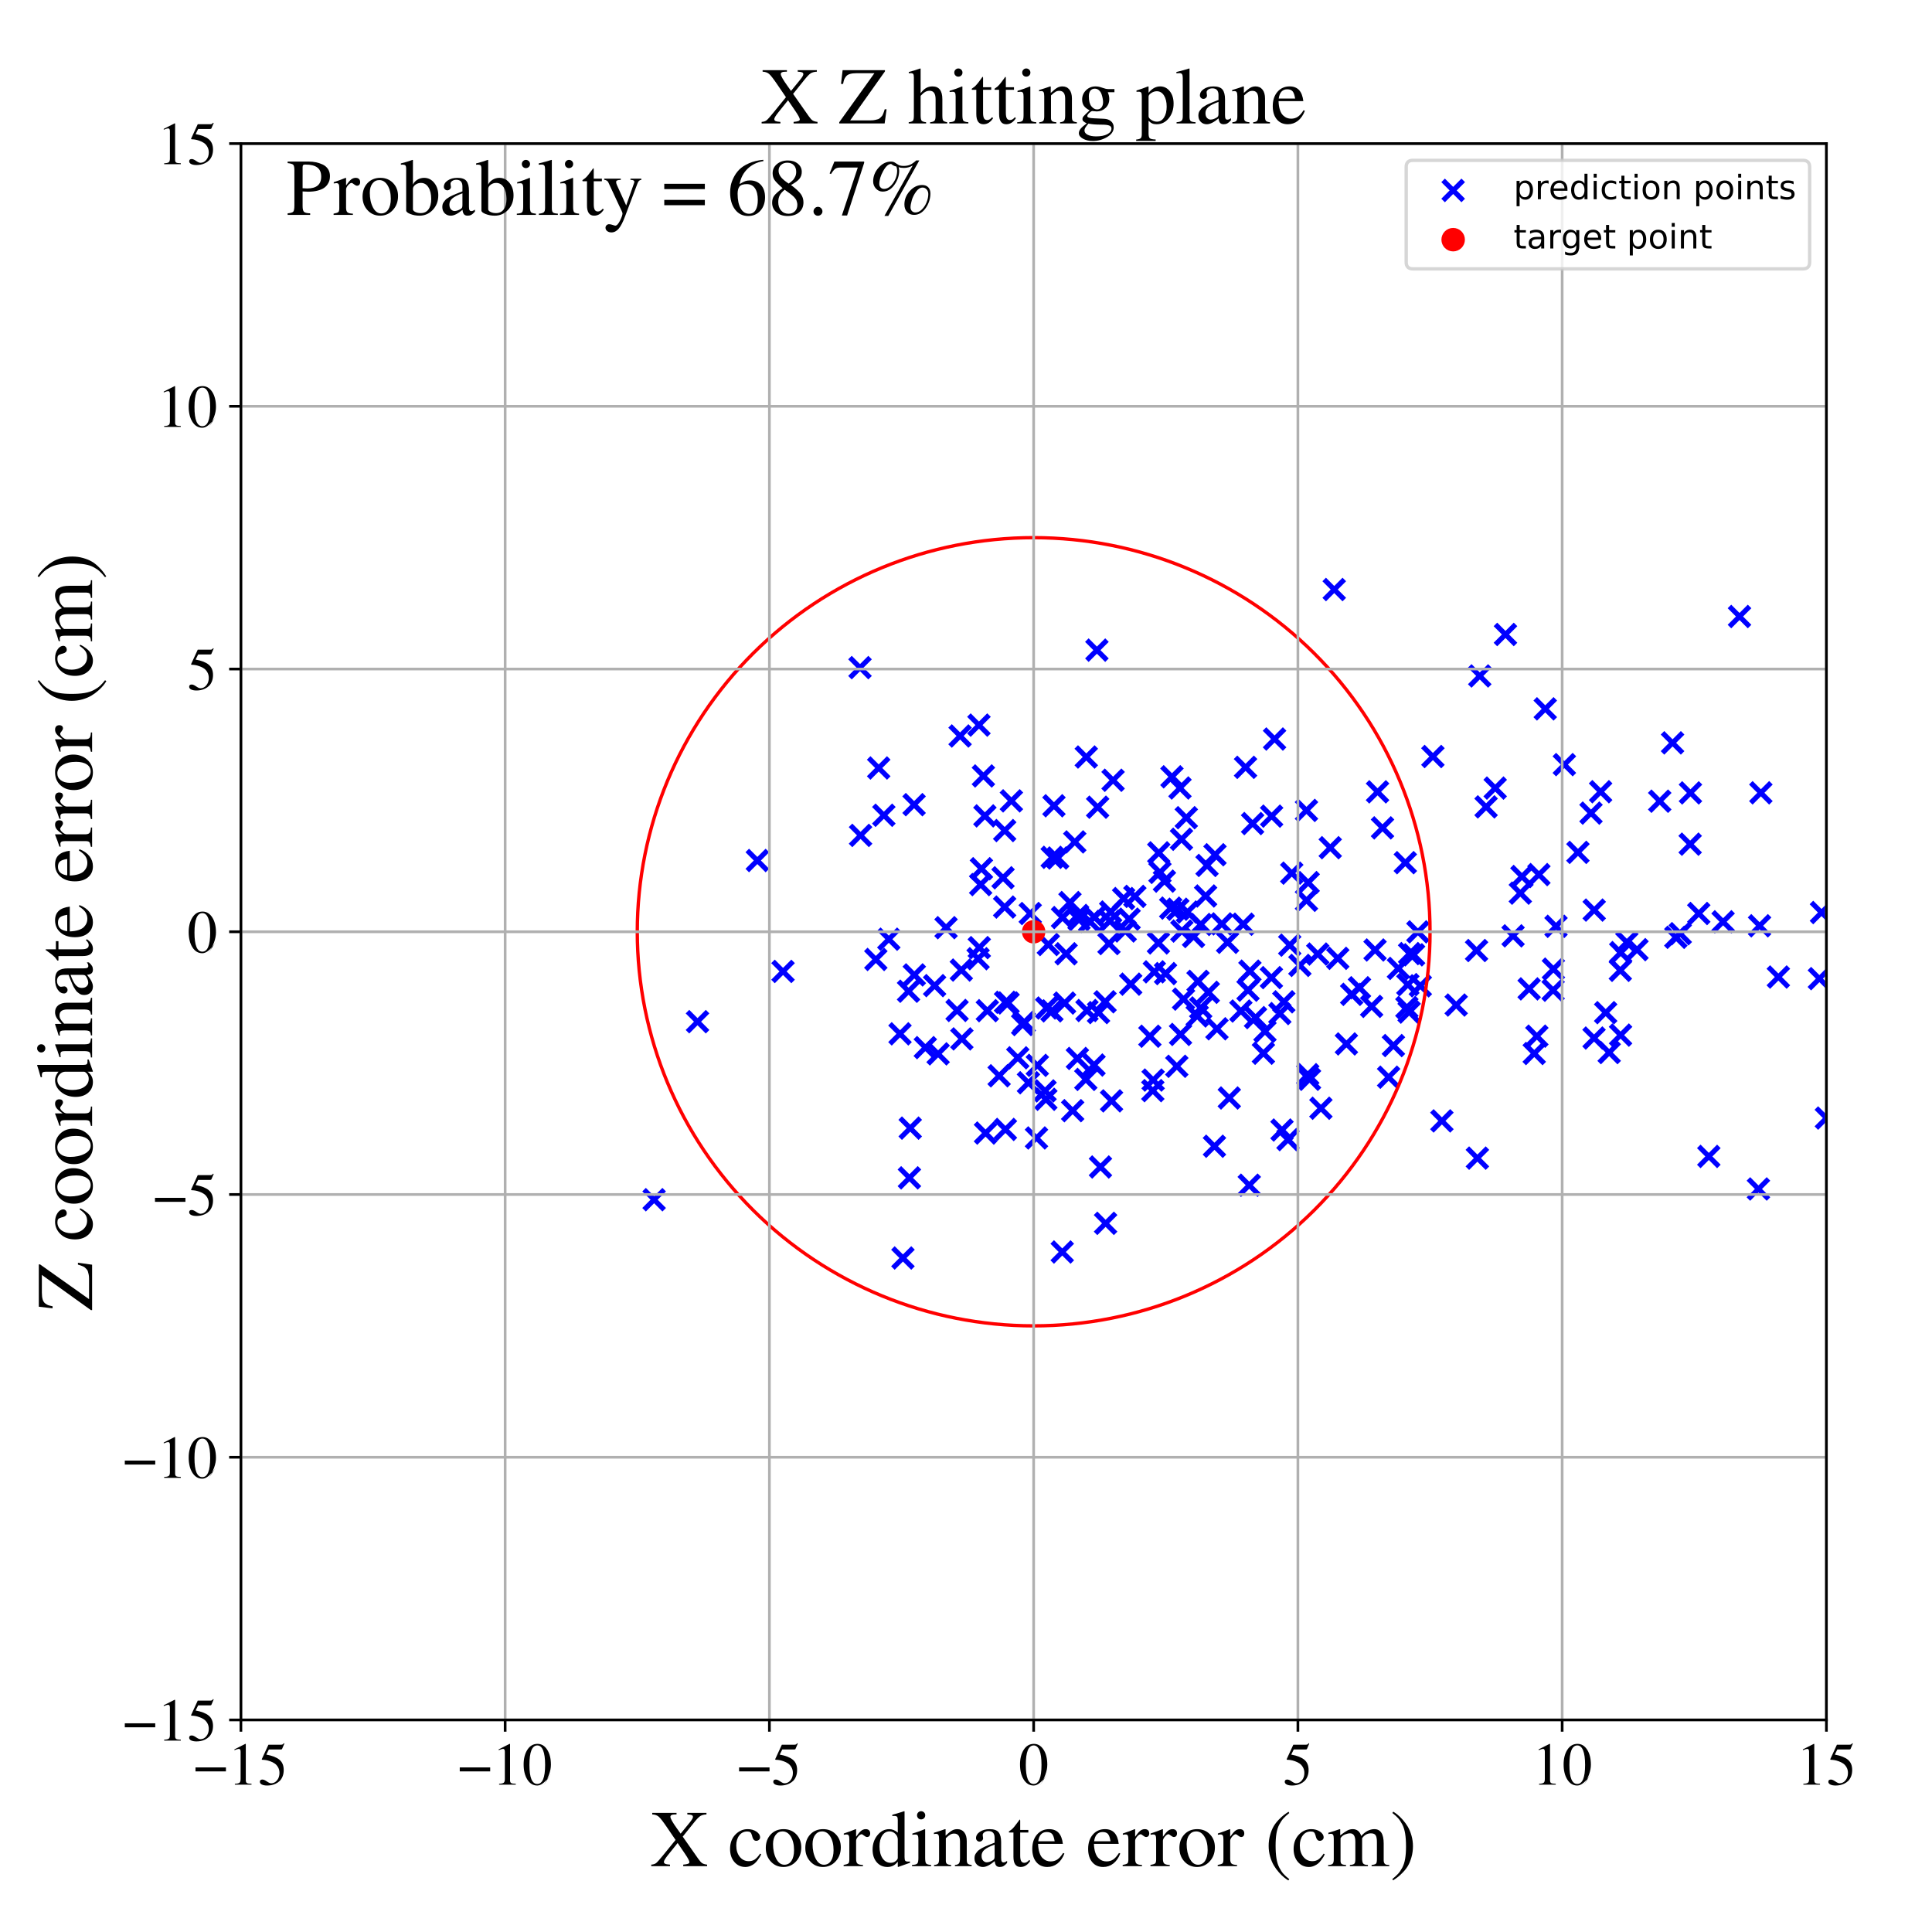 <?xml version="1.0" encoding="utf-8" standalone="no"?>
<!DOCTYPE svg PUBLIC "-//W3C//DTD SVG 1.1//EN"
  "http://www.w3.org/Graphics/SVG/1.1/DTD/svg11.dtd">
<!-- Created with matplotlib (https://matplotlib.org/) -->
<svg height="576pt" version="1.1" viewBox="0 0 576 576" width="576pt" xmlns="http://www.w3.org/2000/svg" xmlns:xlink="http://www.w3.org/1999/xlink">
 <defs>
  <style type="text/css">
*{stroke-linecap:butt;stroke-linejoin:round;}
  </style>
 </defs>
 <g id="figure_1">
  <g id="patch_1">
   <path d="M 0 576 
L 576 576 
L 576 0 
L 0 0 
z
" style="fill:#ffffff;"/>
  </g>
  <g id="axes_1">
   <g id="patch_2">
    <path d="M 71.822 512.784 
L 544.52 512.784 
L 544.52 42.802 
L 71.822 42.802 
z
" style="fill:#ffffff;"/>
   </g>
   <g id="PathCollection_1">
    <defs>
     <path d="M -3 3 
L 3 -3 
M -3 -3 
L 3 3 
" id="ma93c34f538" style="stroke:#0000ff;stroke-width:1.5;"/>
    </defs>
    <g clip-path="url(#p9af542960d)">
     <use style="fill:#0000ff;stroke:#0000ff;stroke-width:1.5;" x="389.511" xlink:href="#ma93c34f538" y="268.424"/>
     <use style="fill:#0000ff;stroke:#0000ff;stroke-width:1.5;" x="616.358" xlink:href="#ma93c34f538" y="340.032"/>
     <use style="fill:#0000ff;stroke:#0000ff;stroke-width:1.5;" x="328.091" xlink:href="#ma93c34f538" y="347.922"/>
     <use style="fill:#0000ff;stroke:#0000ff;stroke-width:1.5;" x="293.633" xlink:href="#ma93c34f538" y="243.244"/>
     <use style="fill:#0000ff;stroke:#0000ff;stroke-width:1.5;" x="569.492" xlink:href="#ma93c34f538" y="257.276"/>
     <use style="fill:#0000ff;stroke:#0000ff;stroke-width:1.5;" x="374.314" xlink:href="#ma93c34f538" y="303.386"/>
     <use style="fill:#0000ff;stroke:#0000ff;stroke-width:1.5;" x="518.612" xlink:href="#ma93c34f538" y="183.801"/>
     <use style="fill:#0000ff;stroke:#0000ff;stroke-width:1.5;" x="299.751" xlink:href="#ma93c34f538" y="336.724"/>
     <use style="fill:#0000ff;stroke:#0000ff;stroke-width:1.5;" x="330.907" xlink:href="#ma93c34f538" y="274.58"/>
     <use style="fill:#0000ff;stroke:#0000ff;stroke-width:1.5;" x="577.755" xlink:href="#ma93c34f538" y="284.945"/>
     <use style="fill:#0000ff;stroke:#0000ff;stroke-width:1.5;" x="384.514" xlink:href="#ma93c34f538" y="281.783"/>
     <use style="fill:#0000ff;stroke:#0000ff;stroke-width:1.5;" x="420.26" xlink:href="#ma93c34f538" y="284.303"/>
     <use style="fill:#0000ff;stroke:#0000ff;stroke-width:1.5;" x="463.048" xlink:href="#ma93c34f538" y="295.221"/>
     <use style="fill:#0000ff;stroke:#0000ff;stroke-width:1.5;" x="373.446" xlink:href="#ma93c34f538" y="245.532"/>
     <use style="fill:#0000ff;stroke:#0000ff;stroke-width:1.5;" x="396.596" xlink:href="#ma93c34f538" y="252.731"/>
     <use style="fill:#0000ff;stroke:#0000ff;stroke-width:1.5;" x="577.804" xlink:href="#ma93c34f538" y="234.495"/>
     <use style="fill:#0000ff;stroke:#0000ff;stroke-width:1.5;" x="343.796" xlink:href="#ma93c34f538" y="322.006"/>
     <use style="fill:#0000ff;stroke:#0000ff;stroke-width:1.5;" x="343.691" xlink:href="#ma93c34f538" y="325.161"/>
     <use style="fill:#0000ff;stroke:#0000ff;stroke-width:1.5;" x="351.149" xlink:href="#ma93c34f538" y="271.075"/>
     <use style="fill:#0000ff;stroke:#0000ff;stroke-width:1.5;" x="1019.398" xlink:href="#ma93c34f538" y="227.296"/>
     <use style="fill:#0000ff;stroke:#0000ff;stroke-width:1.5;" x="483.078" xlink:href="#ma93c34f538" y="289.292"/>
     <use style="fill:#0000ff;stroke:#0000ff;stroke-width:1.5;" x="355.843" xlink:href="#ma93c34f538" y="279.209"/>
     <use style="fill:#0000ff;stroke:#0000ff;stroke-width:1.5;" x="327.028" xlink:href="#ma93c34f538" y="193.831"/>
     <use style="fill:#0000ff;stroke:#0000ff;stroke-width:1.5;" x="327.247" xlink:href="#ma93c34f538" y="240.656"/>
     <use style="fill:#0000ff;stroke:#0000ff;stroke-width:1.5;" x="369.953" xlink:href="#ma93c34f538" y="301.428"/>
     <use style="fill:#0000ff;stroke:#0000ff;stroke-width:1.5;" x="312.05" xlink:href="#ma93c34f538" y="300.522"/>
     <use style="fill:#0000ff;stroke:#0000ff;stroke-width:1.5;" x="329.616" xlink:href="#ma93c34f538" y="364.719"/>
     <use style="fill:#0000ff;stroke:#0000ff;stroke-width:1.5;" x="441.174" xlink:href="#ma93c34f538" y="201.522"/>
     <use style="fill:#0000ff;stroke:#0000ff;stroke-width:1.5;" x="421.444" xlink:href="#ma93c34f538" y="284.668"/>
     <use style="fill:#0000ff;stroke:#0000ff;stroke-width:1.5;" x="643.545" xlink:href="#ma93c34f538" y="202.728"/>
     <use style="fill:#0000ff;stroke:#0000ff;stroke-width:1.5;" x="524.98" xlink:href="#ma93c34f538" y="236.367"/>
     <use style="fill:#0000ff;stroke:#0000ff;stroke-width:1.5;" x="300.554" xlink:href="#ma93c34f538" y="299.016"/>
     <use style="fill:#0000ff;stroke:#0000ff;stroke-width:1.5;" x="345.469" xlink:href="#ma93c34f538" y="254.255"/>
     <use style="fill:#0000ff;stroke:#0000ff;stroke-width:1.5;" x="311.81" xlink:href="#ma93c34f538" y="327.742"/>
     <use style="fill:#0000ff;stroke:#0000ff;stroke-width:1.5;" x="679.316" xlink:href="#ma93c34f538" y="261.571"/>
     <use style="fill:#0000ff;stroke:#0000ff;stroke-width:1.5;" x="291.863" xlink:href="#ma93c34f538" y="216.182"/>
     <use style="fill:#0000ff;stroke:#0000ff;stroke-width:1.5;" x="225.79" xlink:href="#ma93c34f538" y="256.551"/>
     <use style="fill:#0000ff;stroke:#0000ff;stroke-width:1.5;" x="443.059" xlink:href="#ma93c34f538" y="240.56"/>
     <use style="fill:#0000ff;stroke:#0000ff;stroke-width:1.5;" x="370.65" xlink:href="#ma93c34f538" y="275.538"/>
     <use style="fill:#0000ff;stroke:#0000ff;stroke-width:1.5;" x="256.569" xlink:href="#ma93c34f538" y="249.064"/>
     <use style="fill:#0000ff;stroke:#0000ff;stroke-width:1.5;" x="321.687" xlink:href="#ma93c34f538" y="274.16"/>
     <use style="fill:#0000ff;stroke:#0000ff;stroke-width:1.5;" x="503.902" xlink:href="#ma93c34f538" y="251.677"/>
     <use style="fill:#0000ff;stroke:#0000ff;stroke-width:1.5;" x="268.327" xlink:href="#ma93c34f538" y="308.219"/>
     <use style="fill:#0000ff;stroke:#0000ff;stroke-width:1.5;" x="379.996" xlink:href="#ma93c34f538" y="220.334"/>
     <use style="fill:#0000ff;stroke:#0000ff;stroke-width:1.5;" x="477.205" xlink:href="#ma93c34f538" y="236.044"/>
     <use style="fill:#0000ff;stroke:#0000ff;stroke-width:1.5;" x="524.589" xlink:href="#ma93c34f538" y="276.009"/>
     <use style="fill:#0000ff;stroke:#0000ff;stroke-width:1.5;" x="362.234" xlink:href="#ma93c34f538" y="254.827"/>
     <use style="fill:#0000ff;stroke:#0000ff;stroke-width:1.5;" x="263.509" xlink:href="#ma93c34f538" y="243.062"/>
     <use style="fill:#0000ff;stroke:#0000ff;stroke-width:1.5;" x="305.37" xlink:href="#ma93c34f538" y="304.746"/>
     <use style="fill:#0000ff;stroke:#0000ff;stroke-width:1.5;" x="387.544" xlink:href="#ma93c34f538" y="287.824"/>
     <use style="fill:#0000ff;stroke:#0000ff;stroke-width:1.5;" x="286.609" xlink:href="#ma93c34f538" y="289.209"/>
     <use style="fill:#0000ff;stroke:#0000ff;stroke-width:1.5;" x="440.221" xlink:href="#ma93c34f538" y="283.387"/>
     <use style="fill:#0000ff;stroke:#0000ff;stroke-width:1.5;" x="233.453" xlink:href="#ma93c34f538" y="289.62"/>
     <use style="fill:#0000ff;stroke:#0000ff;stroke-width:1.5;" x="299.046" xlink:href="#ma93c34f538" y="261.697"/>
     <use style="fill:#0000ff;stroke:#0000ff;stroke-width:1.5;" x="357.174" xlink:href="#ma93c34f538" y="292.568"/>
     <use style="fill:#0000ff;stroke:#0000ff;stroke-width:1.5;" x="398.844" xlink:href="#ma93c34f538" y="285.715"/>
     <use style="fill:#0000ff;stroke:#0000ff;stroke-width:1.5;" x="419.728" xlink:href="#ma93c34f538" y="293.552"/>
     <use style="fill:#0000ff;stroke:#0000ff;stroke-width:1.5;" x="264.99" xlink:href="#ma93c34f538" y="280.011"/>
     <use style="fill:#0000ff;stroke:#0000ff;stroke-width:1.5;" x="379.123" xlink:href="#ma93c34f538" y="243.324"/>
     <use style="fill:#0000ff;stroke:#0000ff;stroke-width:1.5;" x="429.882" xlink:href="#ma93c34f538" y="334.182"/>
     <use style="fill:#0000ff;stroke:#0000ff;stroke-width:1.5;" x="372.454" xlink:href="#ma93c34f538" y="353.352"/>
     <use style="fill:#0000ff;stroke:#0000ff;stroke-width:1.5;" x="319.001" xlink:href="#ma93c34f538" y="269.081"/>
     <use style="fill:#0000ff;stroke:#0000ff;stroke-width:1.5;" x="677.929" xlink:href="#ma93c34f538" y="327.22"/>
     <use style="fill:#0000ff;stroke:#0000ff;stroke-width:1.5;" x="578.492" xlink:href="#ma93c34f538" y="279.632"/>
     <use style="fill:#0000ff;stroke:#0000ff;stroke-width:1.5;" x="643.975" xlink:href="#ma93c34f538" y="239.989"/>
     <use style="fill:#0000ff;stroke:#0000ff;stroke-width:1.5;" x="402.983" xlink:href="#ma93c34f538" y="296.452"/>
     <use style="fill:#0000ff;stroke:#0000ff;stroke-width:1.5;" x="293.821" xlink:href="#ma93c34f538" y="337.807"/>
     <use style="fill:#0000ff;stroke:#0000ff;stroke-width:1.5;" x="352.854" xlink:href="#ma93c34f538" y="297.876"/>
     <use style="fill:#0000ff;stroke:#0000ff;stroke-width:1.5;" x="327.513" xlink:href="#ma93c34f538" y="301.891"/>
     <use style="fill:#0000ff;stroke:#0000ff;stroke-width:1.5;" x="347.492" xlink:href="#ma93c34f538" y="290.257"/>
     <use style="fill:#0000ff;stroke:#0000ff;stroke-width:1.5;" x="338.347" xlink:href="#ma93c34f538" y="267.244"/>
     <use style="fill:#0000ff;stroke:#0000ff;stroke-width:1.5;" x="409.95" xlink:href="#ma93c34f538" y="283.226"/>
     <use style="fill:#0000ff;stroke:#0000ff;stroke-width:1.5;" x="207.957" xlink:href="#ma93c34f538" y="304.603"/>
     <use style="fill:#0000ff;stroke:#0000ff;stroke-width:1.5;" x="272.525" xlink:href="#ma93c34f538" y="239.901"/>
     <use style="fill:#0000ff;stroke:#0000ff;stroke-width:1.5;" x="389.51" xlink:href="#ma93c34f538" y="241.615"/>
     <use style="fill:#0000ff;stroke:#0000ff;stroke-width:1.5;" x="463.902" xlink:href="#ma93c34f538" y="276.167"/>
     <use style="fill:#0000ff;stroke:#0000ff;stroke-width:1.5;" x="503.984" xlink:href="#ma93c34f538" y="236.389"/>
     <use style="fill:#0000ff;stroke:#0000ff;stroke-width:1.5;" x="344.146" xlink:href="#ma93c34f538" y="289.739"/>
     <use style="fill:#0000ff;stroke:#0000ff;stroke-width:1.5;" x="371.346" xlink:href="#ma93c34f538" y="228.77"/>
     <use style="fill:#0000ff;stroke:#0000ff;stroke-width:1.5;" x="320.431" xlink:href="#ma93c34f538" y="251.008"/>
     <use style="fill:#0000ff;stroke:#0000ff;stroke-width:1.5;" x="383.991" xlink:href="#ma93c34f538" y="339.756"/>
     <use style="fill:#0000ff;stroke:#0000ff;stroke-width:1.5;" x="195.018" xlink:href="#ma93c34f538" y="357.677"/>
     <use style="fill:#0000ff;stroke:#0000ff;stroke-width:1.5;" x="291.966" xlink:href="#ma93c34f538" y="282.525"/>
     <use style="fill:#0000ff;stroke:#0000ff;stroke-width:1.5;" x="324.876" xlink:href="#ma93c34f538" y="274.681"/>
     <use style="fill:#0000ff;stroke:#0000ff;stroke-width:1.5;" x="315.341" xlink:href="#ma93c34f538" y="255.801"/>
     <use style="fill:#0000ff;stroke:#0000ff;stroke-width:1.5;" x="453.267" xlink:href="#ma93c34f538" y="266.281"/>
     <use style="fill:#0000ff;stroke:#0000ff;stroke-width:1.5;" x="488.042" xlink:href="#ma93c34f538" y="283.127"/>
     <use style="fill:#0000ff;stroke:#0000ff;stroke-width:1.5;" x="453.745" xlink:href="#ma93c34f538" y="261.32"/>
     <use style="fill:#0000ff;stroke:#0000ff;stroke-width:1.5;" x="271.374" xlink:href="#ma93c34f538" y="336.338"/>
     <use style="fill:#0000ff;stroke:#0000ff;stroke-width:1.5;" x="349.405" xlink:href="#ma93c34f538" y="231.594"/>
     <use style="fill:#0000ff;stroke:#0000ff;stroke-width:1.5;" x="499.623" xlink:href="#ma93c34f538" y="279.449"/>
     <use style="fill:#0000ff;stroke:#0000ff;stroke-width:1.5;" x="362.816" xlink:href="#ma93c34f538" y="306.721"/>
     <use style="fill:#0000ff;stroke:#0000ff;stroke-width:1.5;" x="365.989" xlink:href="#ma93c34f538" y="280.944"/>
     <use style="fill:#0000ff;stroke:#0000ff;stroke-width:1.5;" x="478.711" xlink:href="#ma93c34f538" y="301.912"/>
     <use style="fill:#0000ff;stroke:#0000ff;stroke-width:1.5;" x="366.5" xlink:href="#ma93c34f538" y="327.35"/>
     <use style="fill:#0000ff;stroke:#0000ff;stroke-width:1.5;" x="570.687" xlink:href="#ma93c34f538" y="292.142"/>
     <use style="fill:#0000ff;stroke:#0000ff;stroke-width:1.5;" x="593.527" xlink:href="#ma93c34f538" y="167.112"/>
     <use style="fill:#0000ff;stroke:#0000ff;stroke-width:1.5;" x="351.797" xlink:href="#ma93c34f538" y="234.93"/>
     <use style="fill:#0000ff;stroke:#0000ff;stroke-width:1.5;" x="329.461" xlink:href="#ma93c34f538" y="298.67"/>
     <use style="fill:#0000ff;stroke:#0000ff;stroke-width:1.5;" x="349.029" xlink:href="#ma93c34f538" y="270.738"/>
     <use style="fill:#0000ff;stroke:#0000ff;stroke-width:1.5;" x="270.874" xlink:href="#ma93c34f538" y="295.518"/>
     <use style="fill:#0000ff;stroke:#0000ff;stroke-width:1.5;" x="544.516" xlink:href="#ma93c34f538" y="333.333"/>
     <use style="fill:#0000ff;stroke:#0000ff;stroke-width:1.5;" x="466.397" xlink:href="#ma93c34f538" y="227.96"/>
     <use style="fill:#0000ff;stroke:#0000ff;stroke-width:1.5;" x="350.849" xlink:href="#ma93c34f538" y="317.899"/>
     <use style="fill:#0000ff;stroke:#0000ff;stroke-width:1.5;" x="299.79" xlink:href="#ma93c34f538" y="298.815"/>
     <use style="fill:#0000ff;stroke:#0000ff;stroke-width:1.5;" x="331.396" xlink:href="#ma93c34f538" y="328.213"/>
     <use style="fill:#0000ff;stroke:#0000ff;stroke-width:1.5;" x="293.189" xlink:href="#ma93c34f538" y="231.335"/>
     <use style="fill:#0000ff;stroke:#0000ff;stroke-width:1.5;" x="565.924" xlink:href="#ma93c34f538" y="371.336"/>
     <use style="fill:#0000ff;stroke:#0000ff;stroke-width:1.5;" x="589.594" xlink:href="#ma93c34f538" y="307.644"/>
     <use style="fill:#0000ff;stroke:#0000ff;stroke-width:1.5;" x="336.631" xlink:href="#ma93c34f538" y="274.033"/>
     <use style="fill:#0000ff;stroke:#0000ff;stroke-width:1.5;" x="335.47" xlink:href="#ma93c34f538" y="277.561"/>
     <use style="fill:#0000ff;stroke:#0000ff;stroke-width:1.5;" x="307.154" xlink:href="#ma93c34f538" y="272.355"/>
     <use style="fill:#0000ff;stroke:#0000ff;stroke-width:1.5;" x="377.133" xlink:href="#ma93c34f538" y="307.489"/>
     <use style="fill:#0000ff;stroke:#0000ff;stroke-width:1.5;" x="359.437" xlink:href="#ma93c34f538" y="267.124"/>
     <use style="fill:#0000ff;stroke:#0000ff;stroke-width:1.5;" x="500.946" xlink:href="#ma93c34f538" y="278.367"/>
     <use style="fill:#0000ff;stroke:#0000ff;stroke-width:1.5;" x="578.003" xlink:href="#ma93c34f538" y="282.664"/>
     <use style="fill:#0000ff;stroke:#0000ff;stroke-width:1.5;" x="579.944" xlink:href="#ma93c34f538" y="263.402"/>
     <use style="fill:#0000ff;stroke:#0000ff;stroke-width:1.5;" x="372.648" xlink:href="#ma93c34f538" y="289.533"/>
     <use style="fill:#0000ff;stroke:#0000ff;stroke-width:1.5;" x="313.695" xlink:href="#ma93c34f538" y="255.6"/>
     <use style="fill:#0000ff;stroke:#0000ff;stroke-width:1.5;" x="434.143" xlink:href="#ma93c34f538" y="299.639"/>
     <use style="fill:#0000ff;stroke:#0000ff;stroke-width:1.5;" x="579.255" xlink:href="#ma93c34f538" y="252.658"/>
     <use style="fill:#0000ff;stroke:#0000ff;stroke-width:1.5;" x="291.607" xlink:href="#ma93c34f538" y="285.823"/>
     <use style="fill:#0000ff;stroke:#0000ff;stroke-width:1.5;" x="423.452" xlink:href="#ma93c34f538" y="293.907"/>
     <use style="fill:#0000ff;stroke:#0000ff;stroke-width:1.5;" x="272.591" xlink:href="#ma93c34f538" y="290.655"/>
     <use style="fill:#0000ff;stroke:#0000ff;stroke-width:1.5;" x="460.696" xlink:href="#ma93c34f538" y="211.338"/>
     <use style="fill:#0000ff;stroke:#0000ff;stroke-width:1.5;" x="306.62" xlink:href="#ma93c34f538" y="322.808"/>
     <use style="fill:#0000ff;stroke:#0000ff;stroke-width:1.5;" x="479.759" xlink:href="#ma93c34f538" y="313.802"/>
     <use style="fill:#0000ff;stroke:#0000ff;stroke-width:1.5;" x="389.887" xlink:href="#ma93c34f538" y="320.396"/>
     <use style="fill:#0000ff;stroke:#0000ff;stroke-width:1.5;" x="354.023" xlink:href="#ma93c34f538" y="271.91"/>
     <use style="fill:#0000ff;stroke:#0000ff;stroke-width:1.5;" x="392.87" xlink:href="#ma93c34f538" y="284.437"/>
     <use style="fill:#0000ff;stroke:#0000ff;stroke-width:1.5;" x="401.416" xlink:href="#ma93c34f538" y="311.234"/>
     <use style="fill:#0000ff;stroke:#0000ff;stroke-width:1.5;" x="470.444" xlink:href="#ma93c34f538" y="254.121"/>
     <use style="fill:#0000ff;stroke:#0000ff;stroke-width:1.5;" x="372.081" xlink:href="#ma93c34f538" y="295.205"/>
     <use style="fill:#0000ff;stroke:#0000ff;stroke-width:1.5;" x="356.932" xlink:href="#ma93c34f538" y="302.897"/>
     <use style="fill:#0000ff;stroke:#0000ff;stroke-width:1.5;" x="256.402" xlink:href="#ma93c34f538" y="199.043"/>
     <use style="fill:#0000ff;stroke:#0000ff;stroke-width:1.5;" x="345.827" xlink:href="#ma93c34f538" y="260.094"/>
     <use style="fill:#0000ff;stroke:#0000ff;stroke-width:1.5;" x="309.269" xlink:href="#ma93c34f538" y="317.62"/>
     <use style="fill:#0000ff;stroke:#0000ff;stroke-width:1.5;" x="317.391" xlink:href="#ma93c34f538" y="299.05"/>
     <use style="fill:#0000ff;stroke:#0000ff;stroke-width:1.5;" x="381.569" xlink:href="#ma93c34f538" y="302.182"/>
     <use style="fill:#0000ff;stroke:#0000ff;stroke-width:1.5;" x="592.727" xlink:href="#ma93c34f538" y="340.338"/>
     <use style="fill:#0000ff;stroke:#0000ff;stroke-width:1.5;" x="458.191" xlink:href="#ma93c34f538" y="308.919"/>
     <use style="fill:#0000ff;stroke:#0000ff;stroke-width:1.5;" x="324.065" xlink:href="#ma93c34f538" y="301.271"/>
     <use style="fill:#0000ff;stroke:#0000ff;stroke-width:1.5;" x="494.825" xlink:href="#ma93c34f538" y="238.867"/>
     <use style="fill:#0000ff;stroke:#0000ff;stroke-width:1.5;" x="563.668" xlink:href="#ma93c34f538" y="247.143"/>
     <use style="fill:#0000ff;stroke:#0000ff;stroke-width:1.5;" x="353.679" xlink:href="#ma93c34f538" y="243.786"/>
     <use style="fill:#0000ff;stroke:#0000ff;stroke-width:1.5;" x="385.12" xlink:href="#ma93c34f538" y="260.316"/>
     <use style="fill:#0000ff;stroke:#0000ff;stroke-width:1.5;" x="509.463" xlink:href="#ma93c34f538" y="344.772"/>
     <use style="fill:#0000ff;stroke:#0000ff;stroke-width:1.5;" x="311.565" xlink:href="#ma93c34f538" y="325.234"/>
     <use style="fill:#0000ff;stroke:#0000ff;stroke-width:1.5;" x="326.311" xlink:href="#ma93c34f538" y="273.499"/>
     <use style="fill:#0000ff;stroke:#0000ff;stroke-width:1.5;" x="279.691" xlink:href="#ma93c34f538" y="314.191"/>
     <use style="fill:#0000ff;stroke:#0000ff;stroke-width:1.5;" x="345.37" xlink:href="#ma93c34f538" y="281.129"/>
     <use style="fill:#0000ff;stroke:#0000ff;stroke-width:1.5;" x="271.133" xlink:href="#ma93c34f538" y="351.161"/>
     <use style="fill:#0000ff;stroke:#0000ff;stroke-width:1.5;" x="312.545" xlink:href="#ma93c34f538" y="281.598"/>
     <use style="fill:#0000ff;stroke:#0000ff;stroke-width:1.5;" x="588.567" xlink:href="#ma93c34f538" y="302.85"/>
     <use style="fill:#0000ff;stroke:#0000ff;stroke-width:1.5;" x="485.021" xlink:href="#ma93c34f538" y="280.943"/>
     <use style="fill:#0000ff;stroke:#0000ff;stroke-width:1.5;" x="331.85" xlink:href="#ma93c34f538" y="232.623"/>
     <use style="fill:#0000ff;stroke:#0000ff;stroke-width:1.5;" x="390.415" xlink:href="#ma93c34f538" y="321.776"/>
     <use style="fill:#0000ff;stroke:#0000ff;stroke-width:1.5;" x="261.974" xlink:href="#ma93c34f538" y="228.962"/>
     <use style="fill:#0000ff;stroke:#0000ff;stroke-width:1.5;" x="317.845" xlink:href="#ma93c34f538" y="284.353"/>
     <use style="fill:#0000ff;stroke:#0000ff;stroke-width:1.5;" x="390.019" xlink:href="#ma93c34f538" y="263.133"/>
     <use style="fill:#0000ff;stroke:#0000ff;stroke-width:1.5;" x="299.522" xlink:href="#ma93c34f538" y="270.429"/>
     <use style="fill:#0000ff;stroke:#0000ff;stroke-width:1.5;" x="285.338" xlink:href="#ma93c34f538" y="301.25"/>
     <use style="fill:#0000ff;stroke:#0000ff;stroke-width:1.5;" x="530.194" xlink:href="#ma93c34f538" y="291.289"/>
     <use style="fill:#0000ff;stroke:#0000ff;stroke-width:1.5;" x="319.802" xlink:href="#ma93c34f538" y="331.133"/>
     <use style="fill:#0000ff;stroke:#0000ff;stroke-width:1.5;" x="415.428" xlink:href="#ma93c34f538" y="311.72"/>
     <use style="fill:#0000ff;stroke:#0000ff;stroke-width:1.5;" x="498.651" xlink:href="#ma93c34f538" y="221.474"/>
     <use style="fill:#0000ff;stroke:#0000ff;stroke-width:1.5;" x="286.771" xlink:href="#ma93c34f538" y="309.735"/>
     <use style="fill:#0000ff;stroke:#0000ff;stroke-width:1.5;" x="440.465" xlink:href="#ma93c34f538" y="345.282"/>
     <use style="fill:#0000ff;stroke:#0000ff;stroke-width:1.5;" x="351.96" xlink:href="#ma93c34f538" y="308.403"/>
     <use style="fill:#0000ff;stroke:#0000ff;stroke-width:1.5;" x="418.979" xlink:href="#ma93c34f538" y="257.195"/>
     <use style="fill:#0000ff;stroke:#0000ff;stroke-width:1.5;" x="379.051" xlink:href="#ma93c34f538" y="291.465"/>
     <use style="fill:#0000ff;stroke:#0000ff;stroke-width:1.5;" x="393.81" xlink:href="#ma93c34f538" y="330.407"/>
     <use style="fill:#0000ff;stroke:#0000ff;stroke-width:1.5;" x="352.241" xlink:href="#ma93c34f538" y="250.214"/>
     <use style="fill:#0000ff;stroke:#0000ff;stroke-width:1.5;" x="562.818" xlink:href="#ma93c34f538" y="393.471"/>
     <use style="fill:#0000ff;stroke:#0000ff;stroke-width:1.5;" x="331.135" xlink:href="#ma93c34f538" y="271.893"/>
     <use style="fill:#0000ff;stroke:#0000ff;stroke-width:1.5;" x="578.756" xlink:href="#ma93c34f538" y="232.753"/>
     <use style="fill:#0000ff;stroke:#0000ff;stroke-width:1.5;" x="364.27" xlink:href="#ma93c34f538" y="275.449"/>
     <use style="fill:#0000ff;stroke:#0000ff;stroke-width:1.5;" x="463.128" xlink:href="#ma93c34f538" y="288.927"/>
     <use style="fill:#0000ff;stroke:#0000ff;stroke-width:1.5;" x="455.891" xlink:href="#ma93c34f538" y="294.821"/>
     <use style="fill:#0000ff;stroke:#0000ff;stroke-width:1.5;" x="357.994" xlink:href="#ma93c34f538" y="275.619"/>
     <use style="fill:#0000ff;stroke:#0000ff;stroke-width:1.5;" x="301.531" xlink:href="#ma93c34f538" y="238.769"/>
     <use style="fill:#0000ff;stroke:#0000ff;stroke-width:1.5;" x="292.371" xlink:href="#ma93c34f538" y="263.728"/>
     <use style="fill:#0000ff;stroke:#0000ff;stroke-width:1.5;" x="448.837" xlink:href="#ma93c34f538" y="189.158"/>
     <use style="fill:#0000ff;stroke:#0000ff;stroke-width:1.5;" x="483.198" xlink:href="#ma93c34f538" y="284.003"/>
     <use style="fill:#0000ff;stroke:#0000ff;stroke-width:1.5;" x="316.777" xlink:href="#ma93c34f538" y="273.559"/>
     <use style="fill:#0000ff;stroke:#0000ff;stroke-width:1.5;" x="309.019" xlink:href="#ma93c34f538" y="339.269"/>
     <use style="fill:#0000ff;stroke:#0000ff;stroke-width:1.5;" x="413.998" xlink:href="#ma93c34f538" y="321.15"/>
     <use style="fill:#0000ff;stroke:#0000ff;stroke-width:1.5;" x="376.668" xlink:href="#ma93c34f538" y="314.009"/>
     <use style="fill:#0000ff;stroke:#0000ff;stroke-width:1.5;" x="278.644" xlink:href="#ma93c34f538" y="293.853"/>
     <use style="fill:#0000ff;stroke:#0000ff;stroke-width:1.5;" x="303.436" xlink:href="#ma93c34f538" y="315.369"/>
     <use style="fill:#0000ff;stroke:#0000ff;stroke-width:1.5;" x="330.631" xlink:href="#ma93c34f538" y="281.316"/>
     <use style="fill:#0000ff;stroke:#0000ff;stroke-width:1.5;" x="458.802" xlink:href="#ma93c34f538" y="260.745"/>
     <use style="fill:#0000ff;stroke:#0000ff;stroke-width:1.5;" x="397.787" xlink:href="#ma93c34f538" y="175.76"/>
     <use style="fill:#0000ff;stroke:#0000ff;stroke-width:1.5;" x="321.209" xlink:href="#ma93c34f538" y="315.563"/>
     <use style="fill:#0000ff;stroke:#0000ff;stroke-width:1.5;" x="304.89" xlink:href="#ma93c34f538" y="305.457"/>
     <use style="fill:#0000ff;stroke:#0000ff;stroke-width:1.5;" x="360.24" xlink:href="#ma93c34f538" y="295.841"/>
     <use style="fill:#0000ff;stroke:#0000ff;stroke-width:1.5;" x="408.938" xlink:href="#ma93c34f538" y="300.044"/>
     <use style="fill:#0000ff;stroke:#0000ff;stroke-width:1.5;" x="286.24" xlink:href="#ma93c34f538" y="219.423"/>
     <use style="fill:#0000ff;stroke:#0000ff;stroke-width:1.5;" x="275.874" xlink:href="#ma93c34f538" y="312.335"/>
     <use style="fill:#0000ff;stroke:#0000ff;stroke-width:1.5;" x="451.104" xlink:href="#ma93c34f538" y="279.012"/>
     <use style="fill:#0000ff;stroke:#0000ff;stroke-width:1.5;" x="405.313" xlink:href="#ma93c34f538" y="294.486"/>
     <use style="fill:#0000ff;stroke:#0000ff;stroke-width:1.5;" x="299.534" xlink:href="#ma93c34f538" y="247.621"/>
     <use style="fill:#0000ff;stroke:#0000ff;stroke-width:1.5;" x="483.154" xlink:href="#ma93c34f538" y="308.605"/>
     <use style="fill:#0000ff;stroke:#0000ff;stroke-width:1.5;" x="542.429" xlink:href="#ma93c34f538" y="291.769"/>
     <use style="fill:#0000ff;stroke:#0000ff;stroke-width:1.5;" x="314.221" xlink:href="#ma93c34f538" y="240.229"/>
     <use style="fill:#0000ff;stroke:#0000ff;stroke-width:1.5;" x="316.696" xlink:href="#ma93c34f538" y="373.262"/>
     <use style="fill:#0000ff;stroke:#0000ff;stroke-width:1.5;" x="292.596" xlink:href="#ma93c34f538" y="258.995"/>
     <use style="fill:#0000ff;stroke:#0000ff;stroke-width:1.5;" x="420.115" xlink:href="#ma93c34f538" y="301.744"/>
     <use style="fill:#0000ff;stroke:#0000ff;stroke-width:1.5;" x="362.073" xlink:href="#ma93c34f538" y="341.738"/>
     <use style="fill:#0000ff;stroke:#0000ff;stroke-width:1.5;" x="419.439" xlink:href="#ma93c34f538" y="300.371"/>
     <use style="fill:#0000ff;stroke:#0000ff;stroke-width:1.5;" x="506.461" xlink:href="#ma93c34f538" y="272.343"/>
     <use style="fill:#0000ff;stroke:#0000ff;stroke-width:1.5;" x="323.716" xlink:href="#ma93c34f538" y="321.814"/>
     <use style="fill:#0000ff;stroke:#0000ff;stroke-width:1.5;" x="337.112" xlink:href="#ma93c34f538" y="293.413"/>
     <use style="fill:#0000ff;stroke:#0000ff;stroke-width:1.5;" x="543.053" xlink:href="#ma93c34f538" y="272.057"/>
     <use style="fill:#0000ff;stroke:#0000ff;stroke-width:1.5;" x="334.992" xlink:href="#ma93c34f538" y="267.888"/>
     <use style="fill:#0000ff;stroke:#0000ff;stroke-width:1.5;" x="412.18" xlink:href="#ma93c34f538" y="246.82"/>
     <use style="fill:#0000ff;stroke:#0000ff;stroke-width:1.5;" x="359.867" xlink:href="#ma93c34f538" y="258.016"/>
     <use style="fill:#0000ff;stroke:#0000ff;stroke-width:1.5;" x="382.755" xlink:href="#ma93c34f538" y="298.68"/>
     <use style="fill:#0000ff;stroke:#0000ff;stroke-width:1.5;" x="410.698" xlink:href="#ma93c34f538" y="236.077"/>
     <use style="fill:#0000ff;stroke:#0000ff;stroke-width:1.5;" x="513.718" xlink:href="#ma93c34f538" y="274.818"/>
     <use style="fill:#0000ff;stroke:#0000ff;stroke-width:1.5;" x="357.977" xlink:href="#ma93c34f538" y="300.508"/>
     <use style="fill:#0000ff;stroke:#0000ff;stroke-width:1.5;" x="323.86" xlink:href="#ma93c34f538" y="225.692"/>
     <use style="fill:#0000ff;stroke:#0000ff;stroke-width:1.5;" x="422.723" xlink:href="#ma93c34f538" y="277.821"/>
     <use style="fill:#0000ff;stroke:#0000ff;stroke-width:1.5;" x="282.054" xlink:href="#ma93c34f538" y="276.576"/>
     <use style="fill:#0000ff;stroke:#0000ff;stroke-width:1.5;" x="457.415" xlink:href="#ma93c34f538" y="314.088"/>
     <use style="fill:#0000ff;stroke:#0000ff;stroke-width:1.5;" x="313.622" xlink:href="#ma93c34f538" y="301.382"/>
     <use style="fill:#0000ff;stroke:#0000ff;stroke-width:1.5;" x="297.882" xlink:href="#ma93c34f538" y="320.73"/>
     <use style="fill:#0000ff;stroke:#0000ff;stroke-width:1.5;" x="326.174" xlink:href="#ma93c34f538" y="317.53"/>
     <use style="fill:#0000ff;stroke:#0000ff;stroke-width:1.5;" x="347.163" xlink:href="#ma93c34f538" y="262.701"/>
     <use style="fill:#0000ff;stroke:#0000ff;stroke-width:1.5;" x="475.243" xlink:href="#ma93c34f538" y="309.48"/>
     <use style="fill:#0000ff;stroke:#0000ff;stroke-width:1.5;" x="342.823" xlink:href="#ma93c34f538" y="308.942"/>
     <use style="fill:#0000ff;stroke:#0000ff;stroke-width:1.5;" x="445.772" xlink:href="#ma93c34f538" y="234.954"/>
     <use style="fill:#0000ff;stroke:#0000ff;stroke-width:1.5;" x="416.918" xlink:href="#ma93c34f538" y="288.72"/>
     <use style="fill:#0000ff;stroke:#0000ff;stroke-width:1.5;" x="261.119" xlink:href="#ma93c34f538" y="286.052"/>
     <use style="fill:#0000ff;stroke:#0000ff;stroke-width:1.5;" x="524.255" xlink:href="#ma93c34f538" y="354.476"/>
     <use style="fill:#0000ff;stroke:#0000ff;stroke-width:1.5;" x="269.202" xlink:href="#ma93c34f538" y="375.053"/>
     <use style="fill:#0000ff;stroke:#0000ff;stroke-width:1.5;" x="294.362" xlink:href="#ma93c34f538" y="301.32"/>
     <use style="fill:#0000ff;stroke:#0000ff;stroke-width:1.5;" x="636.582" xlink:href="#ma93c34f538" y="294.799"/>
     <use style="fill:#0000ff;stroke:#0000ff;stroke-width:1.5;" x="427.2" xlink:href="#ma93c34f538" y="225.548"/>
     <use style="fill:#0000ff;stroke:#0000ff;stroke-width:1.5;" x="382.213" xlink:href="#ma93c34f538" y="336.905"/>
     <use style="fill:#0000ff;stroke:#0000ff;stroke-width:1.5;" x="474.336" xlink:href="#ma93c34f538" y="242.42"/>
     <use style="fill:#0000ff;stroke:#0000ff;stroke-width:1.5;" x="475.296" xlink:href="#ma93c34f538" y="271.331"/>
     <use style="fill:#0000ff;stroke:#0000ff;stroke-width:1.5;" x="321.286" xlink:href="#ma93c34f538" y="272.927"/>
     <use style="fill:#0000ff;stroke:#0000ff;stroke-width:1.5;" x="352.357" xlink:href="#ma93c34f538" y="277.575"/>
     <use style="fill:#0000ff;stroke:#0000ff;stroke-width:1.5;" x="617.841" xlink:href="#ma93c34f538" y="180.07"/>
     <use style="fill:#0000ff;stroke:#0000ff;stroke-width:1.5;" x="964.573" xlink:href="#ma93c34f538" y="148.642"/>
    </g>
   </g>
   <g id="PathCollection_2">
    <defs>
     <path d="M 0 3 
C 0.796 3 1.559 2.684 2.121 2.121 
C 2.684 1.559 3 0.796 3 0 
C 3 -0.796 2.684 -1.559 2.121 -2.121 
C 1.559 -2.684 0.796 -3 0 -3 
C -0.796 -3 -1.559 -2.684 -2.121 -2.121 
C -2.684 -1.559 -3 -0.796 -3 0 
C -3 0.796 -2.684 1.559 -2.121 2.121 
C -1.559 2.684 -0.796 3 0 3 
z
" id="m5bd0edb9be" style="stroke:#ff0000;"/>
    </defs>
    <g clip-path="url(#p9af542960d)">
     <use style="fill:#ff0000;stroke:#ff0000;" x="308.171" xlink:href="#m5bd0edb9be" y="277.793"/>
    </g>
   </g>
   <g id="patch_3">
    <path clip-path="url(#p9af542960d)" d="M 308.171 395.288 
C 339.511 395.288 369.572 382.908 391.733 360.875 
C 413.894 338.841 426.346 308.953 426.346 277.793 
C 426.346 246.633 413.894 216.745 391.733 194.711 
C 369.572 172.677 339.511 160.297 308.171 160.297 
C 276.831 160.297 246.77 172.677 224.609 194.711 
C 202.448 216.745 189.997 246.633 189.997 277.793 
C 189.997 308.953 202.448 338.841 224.609 360.875 
C 246.77 382.908 276.831 395.288 308.171 395.288 
z
" style="fill:none;stroke:#ff0000;stroke-linejoin:miter;"/>
   </g>
   <g id="matplotlib.axis_1">
    <g id="xtick_1">
     <g id="line2d_1">
      <path clip-path="url(#p9af542960d)" d="M 71.822 512.784 
L 71.822 42.802 
" style="fill:none;stroke:#b0b0b0;stroke-linecap:square;stroke-width:0.8;"/>
     </g>
     <g id="line2d_2">
      <defs>
       <path d="M 0 0 
L 0 3.5 
" id="m82114613c3" style="stroke:#000000;stroke-width:0.8;"/>
      </defs>
      <g>
       <use style="stroke:#000000;stroke-width:0.8;" x="71.822" xlink:href="#m82114613c3" y="512.784"/>
      </g>
     </g>
     <g id="text_1">
      <!-- −15 -->
      <defs>
       <path d="M 3 22 
L 3 28.594 
L 53.406 28.594 
L 53.406 22 
z
" id="FreeSerif-8722"/>
       <path d="M 18.297 59.297 
Q 16.5 59.297 11.094 57.094 
L 11.094 58.5 
L 29.094 67.594 
L 29.906 67.406 
L 29.906 7.406 
Q 29.906 3.797 31.703 2.688 
Q 33.5 1.594 39.406 1.5 
L 39.406 0 
L 11.797 0 
L 11.797 1.5 
Q 17.406 1.703 19.344 3.141 
Q 21.297 4.594 21.297 9.297 
L 21.297 54.594 
Q 21.297 59.297 18.297 59.297 
z
" id="FreeSerif-49"/>
       <path d="M 35.703 19.406 
Q 35.703 24.703 33.344 28.797 
Q 31 32.906 27.641 35.156 
Q 24.297 37.406 20.141 38.844 
Q 16 40.297 12.953 40.75 
Q 9.906 41.203 7.594 41.203 
Q 6.406 41.203 6.406 42 
Q 6.406 42.297 6.5 42.5 
L 17.406 66.203 
L 38.297 66.203 
Q 39.906 66.203 40.844 66.703 
Q 41.797 67.203 42.906 68.797 
L 43.797 68.094 
L 40 59.203 
Q 39.594 58.297 37.703 58.297 
L 18.094 58.297 
L 13.906 49.797 
Q 28.5 47.203 35.594 41.344 
Q 42.703 35.5 42.703 24.203 
Q 42.703 18.297 40.844 13.688 
Q 39 9.094 36.141 6.297 
Q 33.297 3.5 29.547 1.703 
Q 25.797 -0.094 22.344 -0.75 
Q 18.906 -1.406 15.406 -1.406 
Q 9.797 -1.406 6.5 0.25 
Q 3.203 1.906 3.203 4.797 
Q 3.203 8.5 7.5 8.5 
Q 10.297 8.5 14.75 5.391 
Q 19.203 2.297 21.797 2.297 
Q 27.703 2.297 31.703 7.25 
Q 35.703 12.203 35.703 19.406 
z
" id="FreeSerif-53"/>
      </defs>
      <g transform="translate(57.746 532.077)scale(0.18 -0.18)">
       <use xlink:href="#FreeSerif-8722"/>
       <use x="56.4" xlink:href="#FreeSerif-49"/>
       <use x="106.4" xlink:href="#FreeSerif-53"/>
      </g>
     </g>
    </g>
    <g id="xtick_2">
     <g id="line2d_3">
      <path clip-path="url(#p9af542960d)" d="M 150.605 512.784 
L 150.605 42.802 
" style="fill:none;stroke:#b0b0b0;stroke-linecap:square;stroke-width:0.8;"/>
     </g>
     <g id="line2d_4">
      <g>
       <use style="stroke:#000000;stroke-width:0.8;" x="150.605" xlink:href="#m82114613c3" y="512.784"/>
      </g>
     </g>
     <g id="text_2">
      <!-- −10 -->
      <defs>
       <path d="M 47.594 17.797 
Q 35.203 -1.406 25 -1.406 
Q 14.797 -1.406 8.594 8.391 
Q 2.406 18.203 2.406 33.594 
Q 2.406 48.094 8.594 57.844 
Q 14.797 67.594 25.406 67.594 
Q 35.203 67.594 41.391 58 
Q 47.594 48.406 47.594 33 
Q 47.594 17.797 35.203 -1.406 
z
M 25.094 65 
Q 12 65 12 32.703 
Q 12 1.203 25 1.203 
Q 38 1.203 38 32.797 
Q 38 48.5 34.703 56.75 
Q 31.406 65 25.094 65 
z
" id="FreeSerif-48"/>
      </defs>
      <g transform="translate(136.529 532.077)scale(0.18 -0.18)">
       <use xlink:href="#FreeSerif-8722"/>
       <use x="56.4" xlink:href="#FreeSerif-49"/>
       <use x="106.4" xlink:href="#FreeSerif-48"/>
      </g>
     </g>
    </g>
    <g id="xtick_3">
     <g id="line2d_5">
      <path clip-path="url(#p9af542960d)" d="M 229.388 512.784 
L 229.388 42.802 
" style="fill:none;stroke:#b0b0b0;stroke-linecap:square;stroke-width:0.8;"/>
     </g>
     <g id="line2d_6">
      <g>
       <use style="stroke:#000000;stroke-width:0.8;" x="229.388" xlink:href="#m82114613c3" y="512.784"/>
      </g>
     </g>
     <g id="text_3">
      <!-- −5 -->
      <g transform="translate(219.812 532.077)scale(0.18 -0.18)">
       <use xlink:href="#FreeSerif-8722"/>
       <use x="56.4" xlink:href="#FreeSerif-53"/>
      </g>
     </g>
    </g>
    <g id="xtick_4">
     <g id="line2d_7">
      <path clip-path="url(#p9af542960d)" d="M 308.171 512.784 
L 308.171 42.802 
" style="fill:none;stroke:#b0b0b0;stroke-linecap:square;stroke-width:0.8;"/>
     </g>
     <g id="line2d_8">
      <g>
       <use style="stroke:#000000;stroke-width:0.8;" x="308.171" xlink:href="#m82114613c3" y="512.784"/>
      </g>
     </g>
     <g id="text_4">
      <!-- 0 -->
      <g transform="translate(303.671 532.077)scale(0.18 -0.18)">
       <use xlink:href="#FreeSerif-48"/>
      </g>
     </g>
    </g>
    <g id="xtick_5">
     <g id="line2d_9">
      <path clip-path="url(#p9af542960d)" d="M 386.954 512.784 
L 386.954 42.802 
" style="fill:none;stroke:#b0b0b0;stroke-linecap:square;stroke-width:0.8;"/>
     </g>
     <g id="line2d_10">
      <g>
       <use style="stroke:#000000;stroke-width:0.8;" x="386.954" xlink:href="#m82114613c3" y="512.784"/>
      </g>
     </g>
     <g id="text_5">
      <!-- 5 -->
      <g transform="translate(382.454 532.077)scale(0.18 -0.18)">
       <use xlink:href="#FreeSerif-53"/>
      </g>
     </g>
    </g>
    <g id="xtick_6">
     <g id="line2d_11">
      <path clip-path="url(#p9af542960d)" d="M 465.737 512.784 
L 465.737 42.802 
" style="fill:none;stroke:#b0b0b0;stroke-linecap:square;stroke-width:0.8;"/>
     </g>
     <g id="line2d_12">
      <g>
       <use style="stroke:#000000;stroke-width:0.8;" x="465.737" xlink:href="#m82114613c3" y="512.784"/>
      </g>
     </g>
     <g id="text_6">
      <!-- 10 -->
      <g transform="translate(456.737 532.077)scale(0.18 -0.18)">
       <use xlink:href="#FreeSerif-49"/>
       <use x="50" xlink:href="#FreeSerif-48"/>
      </g>
     </g>
    </g>
    <g id="xtick_7">
     <g id="line2d_13">
      <path clip-path="url(#p9af542960d)" d="M 544.52 512.784 
L 544.52 42.802 
" style="fill:none;stroke:#b0b0b0;stroke-linecap:square;stroke-width:0.8;"/>
     </g>
     <g id="line2d_14">
      <g>
       <use style="stroke:#000000;stroke-width:0.8;" x="544.52" xlink:href="#m82114613c3" y="512.784"/>
      </g>
     </g>
     <g id="text_7">
      <!-- 15 -->
      <g transform="translate(535.52 532.077)scale(0.18 -0.18)">
       <use xlink:href="#FreeSerif-49"/>
       <use x="50" xlink:href="#FreeSerif-53"/>
      </g>
     </g>
    </g>
    <g id="text_8">
     <!-- X coordinate error (cm) -->
     <defs>
      <path d="M 69.594 66.203 
L 69.594 64.297 
Q 64.703 64 62.047 62.344 
Q 59.406 60.703 54.703 54.906 
L 40.094 36.703 
L 59.297 9.297 
Q 62.297 5 64.297 3.703 
Q 66.297 2.406 70.406 1.906 
L 70.406 0 
L 40.703 0 
L 40.703 1.906 
Q 44.797 2.297 46.594 2.938 
Q 48.406 3.594 48.406 5 
Q 48.406 7.203 43.297 14.797 
L 33.797 28.797 
L 21.906 14 
Q 16.703 7.5 16.703 5.406 
Q 16.703 3.703 18.297 2.953 
Q 19.906 2.203 24.297 1.906 
L 24.297 0 
L 1 0 
L 1 1.906 
Q 4.906 2.203 7 3.797 
Q 9.094 5.406 15.5 13.297 
L 31.203 32.594 
L 20.297 48.594 
Q 13.297 58.906 10.25 61.5 
Q 7.203 64.094 2.203 64.297 
L 2.203 66.203 
L 32.406 66.203 
L 32.406 64.297 
L 29.594 64.203 
Q 24.797 64.094 24.797 61.297 
Q 24.797 58.094 33.297 46.297 
L 37.5 40.406 
L 48.797 54.203 
Q 52.797 59.203 52.797 61.094 
Q 52.797 62.797 51.344 63.438 
Q 49.906 64.094 45.797 64.297 
L 45.797 66.203 
z
" id="FreeSerif-88"/>
      <path id="FreeSerif-32"/>
      <path d="M 2.5 21.297 
Q 2.5 32.406 9.047 39.203 
Q 15.594 46 24.406 46 
Q 30.703 46 35.25 42.953 
Q 39.797 39.906 39.797 35.703 
Q 39.797 34 38.391 32.75 
Q 37 31.5 35 31.5 
Q 31.594 31.5 30.297 36.094 
L 29.703 38.297 
Q 28.906 41.094 27.703 42.094 
Q 26.5 43.094 23.797 43.094 
Q 17.703 43.094 13.953 38.25 
Q 10.203 33.406 10.203 25.703 
Q 10.203 17.094 14.547 11.641 
Q 18.906 6.203 25.703 6.203 
Q 30 6.203 33.094 8.25 
Q 36.203 10.297 39.797 15.594 
L 41.203 14.703 
Q 40.203 12.703 39.453 11.391 
Q 38.703 10.094 36.75 7.5 
Q 34.797 4.906 32.891 3.297 
Q 31 1.703 27.891 0.344 
Q 24.797 -1 21.5 -1 
Q 13.203 -1 7.844 5.25 
Q 2.5 11.5 2.5 21.297 
z
" id="FreeSerif-99"/>
      <path d="M 24.594 46 
Q 34.203 46 40.391 39.594 
Q 46.594 33.203 46.594 23.406 
Q 46.594 13 40.188 6 
Q 33.797 -1 24.391 -1 
Q 15 -1 8.75 5.75 
Q 2.5 12.5 2.5 22.594 
Q 2.5 32.906 8.641 39.453 
Q 14.797 46 24.594 46 
z
M 11.5 27.5 
Q 11.5 16.797 15.391 9.297 
Q 19.297 1.797 25.594 1.797 
Q 31.203 1.797 34.391 6.594 
Q 37.594 11.406 37.594 19.906 
Q 37.594 30.203 33.594 36.703 
Q 29.594 43.203 23.297 43.203 
Q 18 43.203 14.75 38.891 
Q 11.5 34.594 11.5 27.5 
z
" id="FreeSerif-111"/>
      <path d="M 30.094 36.203 
Q 28.594 36.203 26.391 37.953 
Q 24.203 39.703 23.5 39.703 
Q 21.5 39.703 19 36.797 
Q 16.5 33.906 16.5 31.5 
L 16.5 9 
Q 16.5 4.703 18.203 3.203 
Q 19.906 1.703 25 1.5 
L 25 0 
L 1 0 
L 1 1.5 
Q 5.797 2.406 6.938 3.5 
Q 8.094 4.594 8.094 8.406 
L 8.094 33.406 
Q 8.094 36.703 7.344 38.047 
Q 6.594 39.406 4.703 39.406 
Q 3.094 39.406 1.203 39 
L 1.203 40.594 
Q 9.203 43.203 16 46 
L 16.5 45.797 
L 16.5 36.594 
Q 20.203 41.906 22.797 43.953 
Q 25.406 46 28.5 46 
Q 31.094 46 32.547 44.594 
Q 34 43.203 34 40.703 
Q 34 38.594 32.953 37.391 
Q 31.906 36.203 30.094 36.203 
z
" id="FreeSerif-114"/>
      <path d="M 34.203 -1 
L 33.797 -0.703 
L 33.797 5.703 
Q 29 -1 21 -1 
Q 12.703 -1 7.594 4.953 
Q 2.5 10.906 2.5 20.5 
Q 2.5 31.094 8.594 38.547 
Q 14.703 46 23.297 46 
Q 28.703 46 33.797 41.703 
L 33.797 57.297 
Q 33.797 60.406 32.891 61.406 
Q 32 62.406 29.203 62.406 
Q 27.797 62.406 27 62.297 
L 27 63.906 
Q 36.094 66.297 41.703 68.297 
L 42.203 68.094 
L 42.203 11.406 
Q 42.203 7.906 43.047 6.797 
Q 43.906 5.703 46.594 5.703 
Q 47.094 5.703 48.906 5.797 
L 48.906 4.203 
z
M 24.906 4.203 
Q 28.703 4.203 31.25 6.344 
Q 33.797 8.5 33.797 10.203 
L 33.797 33.203 
Q 33.797 37.203 30.688 40.203 
Q 27.594 43.203 23.594 43.203 
Q 17.906 43.203 14.5 38.094 
Q 11.094 33 11.094 24.5 
Q 11.094 15.297 14.891 9.75 
Q 18.703 4.203 24.906 4.203 
z
" id="FreeSerif-100"/>
      <path d="M 6.203 39.297 
Q 4 39.297 2 39 
L 2 40.5 
Q 9 42.5 17.5 46 
L 17.906 45.703 
L 17.906 10.203 
Q 17.906 4.797 19.156 3.344 
Q 20.406 1.906 25.297 1.5 
L 25.297 0 
L 1.594 0 
L 1.594 1.5 
Q 6.797 1.797 8.141 3.297 
Q 9.5 4.797 9.5 10.203 
L 9.5 33.406 
Q 9.5 36.703 8.75 38 
Q 8 39.297 6.203 39.297 
z
M 12.797 68.297 
Q 15 68.297 16.5 66.797 
Q 18 65.297 18 63.203 
Q 18 61 16.5 59.547 
Q 15 58.094 12.797 58.094 
Q 10.703 58.094 9.25 59.594 
Q 7.797 61.094 7.797 63.188 
Q 7.797 65.297 9.297 66.797 
Q 10.797 68.297 12.797 68.297 
z
" id="FreeSerif-105"/>
      <path d="M 1 39.797 
L 1 41.5 
Q 8.406 43.703 14.797 46 
L 15.5 45.797 
L 15.5 37.906 
Q 20.594 42.703 23.547 44.344 
Q 26.5 46 30 46 
Q 35.5 46 38.641 42.047 
Q 41.797 38.094 41.797 31 
L 41.797 8.094 
Q 41.797 4.406 43 3.156 
Q 44.203 1.906 47.906 1.5 
L 47.906 0 
L 27.094 0 
L 27.094 1.5 
Q 30.906 1.797 32.156 3.5 
Q 33.406 5.203 33.406 9.906 
L 33.406 30.797 
Q 33.406 40.5 26.094 40.5 
Q 23.594 40.5 21.5 39.344 
Q 19.406 38.203 15.797 34.797 
L 15.797 6.703 
Q 15.797 4 17.188 2.891 
Q 18.594 1.797 22.406 1.5 
L 22.406 0 
L 1.203 0 
L 1.203 1.5 
Q 5 1.797 6.203 3.25 
Q 7.406 4.703 7.406 9 
L 7.406 33.797 
Q 7.406 37.5 6.594 38.844 
Q 5.797 40.203 3.703 40.203 
Q 1.797 40.203 1 39.797 
z
" id="FreeSerif-110"/>
      <path d="M 2.5 9.703 
Q 2.5 11.5 2.891 13.047 
Q 3.297 14.594 4.297 15.938 
Q 5.297 17.297 6.188 18.391 
Q 7.094 19.5 8.891 20.641 
Q 10.703 21.797 11.891 22.547 
Q 13.094 23.297 15.547 24.344 
Q 18 25.406 19.297 25.953 
Q 20.594 26.5 23.391 27.594 
Q 26.203 28.703 27.5 29.203 
L 27.5 35.297 
Q 27.5 43.594 19.906 43.594 
Q 16.906 43.594 14.797 42.141 
Q 12.703 40.703 12.703 38.703 
Q 12.703 37.906 12.953 36.5 
Q 13.203 35.094 13.203 34.703 
Q 13.203 33 11.844 31.75 
Q 10.5 30.5 8.703 30.5 
Q 7 30.5 5.703 31.797 
Q 4.406 33.094 4.406 34.797 
Q 4.406 39.5 9.25 42.75 
Q 14.094 46 21.203 46 
Q 29.406 46 32.5 42.047 
Q 35.594 38.094 35.594 30 
L 35.594 10.5 
Q 35.594 7.203 36.25 5.953 
Q 36.906 4.703 38.594 4.703 
Q 40.703 4.703 43 6.594 
L 43 4 
Q 40.406 1.094 38.453 0.047 
Q 36.5 -1 34 -1 
Q 30.906 -1 29.453 0.703 
Q 28 2.406 27.594 6.297 
Q 19 -1 13 -1 
Q 8.406 -1 5.453 2 
Q 2.5 5 2.5 9.703 
z
M 27.5 12.297 
L 27.5 26.797 
Q 18.5 23.5 14.891 20.391 
Q 11.297 17.297 11.297 12.906 
Q 11.297 8.797 13.297 6.797 
Q 15.297 4.797 17.594 4.797 
Q 21 4.797 24.906 7.094 
Q 26.5 8 27 9 
Q 27.5 10 27.5 12.297 
z
" id="FreeSerif-97"/>
      <path d="M 25.906 45 
L 25.906 41.797 
L 15.797 41.797 
L 15.797 13.203 
Q 15.797 8.5 17 6.344 
Q 18.203 4.203 21 4.203 
Q 24.094 4.203 27 7.703 
L 28.297 6.594 
Q 23.5 -1 16.297 -1 
Q 7.406 -1 7.406 11.703 
L 7.406 41.797 
L 2.094 41.797 
Q 1.703 42.094 1.703 42.5 
Q 1.703 43 2 43.297 
Q 2.297 43.594 3.141 44.141 
Q 4 44.703 5.203 45.641 
Q 6.406 46.594 8.5 49.094 
Q 10.594 51.594 13.094 55.094 
Q 14.703 57.406 15.094 57.906 
Q 15.797 57.906 15.797 56.594 
L 15.797 45 
z
" id="FreeSerif-116"/>
      <path d="M 9.703 27.703 
Q 9.906 21.406 11.406 16.844 
Q 12.906 12.297 15.297 10.047 
Q 17.703 7.797 20.141 6.844 
Q 22.594 5.906 25.297 5.906 
Q 30.094 5.906 33.641 8.297 
Q 37.203 10.703 40.797 16.406 
L 42.406 15.703 
Q 39.297 7.594 33.797 3.297 
Q 28.297 -1 21.203 -1 
Q 12.594 -1 7.547 5.047 
Q 2.5 11.094 2.5 21.406 
Q 2.5 32.5 8.344 39.25 
Q 14.203 46 23.406 46 
Q 31 46 35.203 41.453 
Q 39.406 36.906 40.5 27.703 
z
M 9.906 30.906 
L 30.297 30.906 
Q 29.297 37.406 27.188 39.906 
Q 25.094 42.406 20.5 42.406 
Q 11.5 42.406 9.906 30.906 
z
" id="FreeSerif-101"/>
      <path d="M 29.203 -17.703 
Q 26.594 -16.094 23.797 -13.844 
Q 21 -11.594 17.453 -7.594 
Q 13.906 -3.594 11.203 0.953 
Q 8.5 5.5 6.641 11.891 
Q 4.797 18.297 4.797 25.203 
Q 4.797 32.406 6.641 38.844 
Q 8.5 45.297 11 49.547 
Q 13.5 53.797 17.344 57.75 
Q 21.203 61.703 23.703 63.594 
Q 26.203 65.5 29.5 67.594 
L 30.406 66 
Q 26 62.406 23.297 59.5 
Q 20.594 56.594 18.094 51.938 
Q 15.594 47.297 14.5 40.844 
Q 13.406 34.406 13.406 25.5 
Q 13.406 16.203 14.5 9.5 
Q 15.594 2.797 18.094 -1.953 
Q 20.594 -6.703 23.297 -9.703 
Q 26 -12.703 30.406 -16.094 
z
" id="FreeSerif-40"/>
      <path d="M 1.297 39.797 
L 1.297 41.5 
Q 8.5 43.5 15.297 46 
L 16 45.797 
L 16 38.297 
Q 22.203 43 25.203 44.5 
Q 28.203 46 31.5 46 
Q 39.406 46 42.094 37.594 
Q 49.906 46 58.406 46 
Q 70 46 70 28.203 
L 70 7.594 
Q 70 2 74.297 1.703 
L 76.906 1.5 
L 76.906 0 
L 55 0 
L 55 1.5 
Q 59.406 2 60.5 3.203 
Q 61.594 4.406 61.594 8.703 
L 61.594 29.797 
Q 61.594 36 60 38.391 
Q 58.406 40.797 54.094 40.797 
Q 47.5 40.797 43.203 34.703 
L 43.203 9.5 
Q 43.203 4.797 44.641 3.188 
Q 46.094 1.594 50.406 1.5 
L 50.406 0 
L 28 0 
L 28 1.5 
Q 32.297 1.797 33.547 3.094 
Q 34.797 4.406 34.797 8.594 
L 34.797 30.297 
Q 34.797 40.797 28.203 40.797 
Q 25.406 40.797 21.953 39.391 
Q 18.5 38 16.406 34.906 
L 16.406 6.703 
Q 16.406 3.797 17.797 2.75 
Q 19.203 1.703 23.203 1.5 
L 23.203 0 
L 1 0 
L 1 1.5 
Q 5.203 1.594 6.594 3 
Q 8 4.406 8 8.5 
L 8 33.797 
Q 8 37.406 7.25 38.797 
Q 6.5 40.203 4.5 40.203 
Q 3 40.203 1.297 39.797 
z
" id="FreeSerif-109"/>
      <path d="M 4.047 67.703 
Q 6.656 66.094 9.453 63.844 
Q 12.25 61.594 15.797 57.594 
Q 19.344 53.594 22.047 49.047 
Q 24.75 44.5 26.594 38.094 
Q 28.453 31.703 28.453 24.797 
Q 28.453 17.594 26.594 11.141 
Q 24.75 4.703 22.25 0.453 
Q 19.75 -3.797 15.891 -7.75 
Q 12.047 -11.703 9.547 -13.594 
Q 7.047 -15.5 3.75 -17.594 
L 2.844 -16 
Q 7.25 -12.406 9.953 -9.5 
Q 12.656 -6.594 15.156 -1.938 
Q 17.656 2.703 18.75 9.141 
Q 19.844 15.594 19.844 24.5 
Q 19.844 33.797 18.75 40.5 
Q 17.656 47.203 15.156 51.953 
Q 12.656 56.703 9.953 59.703 
Q 7.25 62.703 2.844 66.094 
z
" id="FreeSerif-41"/>
     </defs>
     <g transform="translate(193.922 556.375)scale(0.24 -0.24)">
      <use xlink:href="#FreeSerif-88"/>
      <use x="71.4" xlink:href="#FreeSerif-32"/>
      <use x="96.4" xlink:href="#FreeSerif-99"/>
      <use x="140.784" xlink:href="#FreeSerif-111"/>
      <use x="189.884" xlink:href="#FreeSerif-111"/>
      <use x="238.969" xlink:href="#FreeSerif-114"/>
      <use x="273.453" xlink:href="#FreeSerif-100"/>
      <use x="323.353" xlink:href="#FreeSerif-105"/>
      <use x="351.137" xlink:href="#FreeSerif-110"/>
      <use x="400.037" xlink:href="#FreeSerif-97"/>
      <use x="443.522" xlink:href="#FreeSerif-116"/>
      <use x="471.822" xlink:href="#FreeSerif-101"/>
      <use x="516.222" xlink:href="#FreeSerif-32"/>
      <use x="541.222" xlink:href="#FreeSerif-101"/>
      <use x="585.606" xlink:href="#FreeSerif-114"/>
      <use x="620.106" xlink:href="#FreeSerif-114"/>
      <use x="654.59" xlink:href="#FreeSerif-111"/>
      <use x="703.675" xlink:href="#FreeSerif-114"/>
      <use x="738.175" xlink:href="#FreeSerif-32"/>
      <use x="763.175" xlink:href="#FreeSerif-40"/>
      <use x="796.475" xlink:href="#FreeSerif-99"/>
      <use x="840.859" xlink:href="#FreeSerif-109"/>
      <use x="918.759" xlink:href="#FreeSerif-41"/>
     </g>
    </g>
   </g>
   <g id="matplotlib.axis_2">
    <g id="ytick_1">
     <g id="line2d_15">
      <path clip-path="url(#p9af542960d)" d="M 71.822 512.784 
L 544.52 512.784 
" style="fill:none;stroke:#b0b0b0;stroke-linecap:square;stroke-width:0.8;"/>
     </g>
     <g id="line2d_16">
      <defs>
       <path d="M 0 0 
L -3.5 0 
" id="m1c682e96bb" style="stroke:#000000;stroke-width:0.8;"/>
      </defs>
      <g>
       <use style="stroke:#000000;stroke-width:0.8;" x="71.822" xlink:href="#m1c682e96bb" y="512.784"/>
      </g>
     </g>
     <g id="text_9">
      <!-- −15 -->
      <g transform="translate(36.669 518.931)scale(0.18 -0.18)">
       <use xlink:href="#FreeSerif-8722"/>
       <use x="56.4" xlink:href="#FreeSerif-49"/>
       <use x="106.4" xlink:href="#FreeSerif-53"/>
      </g>
     </g>
    </g>
    <g id="ytick_2">
     <g id="line2d_17">
      <path clip-path="url(#p9af542960d)" d="M 71.822 434.454 
L 544.52 434.454 
" style="fill:none;stroke:#b0b0b0;stroke-linecap:square;stroke-width:0.8;"/>
     </g>
     <g id="line2d_18">
      <g>
       <use style="stroke:#000000;stroke-width:0.8;" x="71.822" xlink:href="#m1c682e96bb" y="434.454"/>
      </g>
     </g>
     <g id="text_10">
      <!-- −10 -->
      <g transform="translate(36.669 440.6)scale(0.18 -0.18)">
       <use xlink:href="#FreeSerif-8722"/>
       <use x="56.4" xlink:href="#FreeSerif-49"/>
       <use x="106.4" xlink:href="#FreeSerif-48"/>
      </g>
     </g>
    </g>
    <g id="ytick_3">
     <g id="line2d_19">
      <path clip-path="url(#p9af542960d)" d="M 71.822 356.123 
L 544.52 356.123 
" style="fill:none;stroke:#b0b0b0;stroke-linecap:square;stroke-width:0.8;"/>
     </g>
     <g id="line2d_20">
      <g>
       <use style="stroke:#000000;stroke-width:0.8;" x="71.822" xlink:href="#m1c682e96bb" y="356.123"/>
      </g>
     </g>
     <g id="text_11">
      <!-- −5 -->
      <g transform="translate(45.669 362.27)scale(0.18 -0.18)">
       <use xlink:href="#FreeSerif-8722"/>
       <use x="56.4" xlink:href="#FreeSerif-53"/>
      </g>
     </g>
    </g>
    <g id="ytick_4">
     <g id="line2d_21">
      <path clip-path="url(#p9af542960d)" d="M 71.822 277.793 
L 544.52 277.793 
" style="fill:none;stroke:#b0b0b0;stroke-linecap:square;stroke-width:0.8;"/>
     </g>
     <g id="line2d_22">
      <g>
       <use style="stroke:#000000;stroke-width:0.8;" x="71.822" xlink:href="#m1c682e96bb" y="277.793"/>
      </g>
     </g>
     <g id="text_12">
      <!-- 0 -->
      <g transform="translate(55.822 283.94)scale(0.18 -0.18)">
       <use xlink:href="#FreeSerif-48"/>
      </g>
     </g>
    </g>
    <g id="ytick_5">
     <g id="line2d_23">
      <path clip-path="url(#p9af542960d)" d="M 71.822 199.462 
L 544.52 199.462 
" style="fill:none;stroke:#b0b0b0;stroke-linecap:square;stroke-width:0.8;"/>
     </g>
     <g id="line2d_24">
      <g>
       <use style="stroke:#000000;stroke-width:0.8;" x="71.822" xlink:href="#m1c682e96bb" y="199.462"/>
      </g>
     </g>
     <g id="text_13">
      <!-- 5 -->
      <g transform="translate(55.822 205.609)scale(0.18 -0.18)">
       <use xlink:href="#FreeSerif-53"/>
      </g>
     </g>
    </g>
    <g id="ytick_6">
     <g id="line2d_25">
      <path clip-path="url(#p9af542960d)" d="M 71.822 121.132 
L 544.52 121.132 
" style="fill:none;stroke:#b0b0b0;stroke-linecap:square;stroke-width:0.8;"/>
     </g>
     <g id="line2d_26">
      <g>
       <use style="stroke:#000000;stroke-width:0.8;" x="71.822" xlink:href="#m1c682e96bb" y="121.132"/>
      </g>
     </g>
     <g id="text_14">
      <!-- 10 -->
      <g transform="translate(46.822 127.279)scale(0.18 -0.18)">
       <use xlink:href="#FreeSerif-49"/>
       <use x="50" xlink:href="#FreeSerif-48"/>
      </g>
     </g>
    </g>
    <g id="ytick_7">
     <g id="line2d_27">
      <path clip-path="url(#p9af542960d)" d="M 71.822 42.802 
L 544.52 42.802 
" style="fill:none;stroke:#b0b0b0;stroke-linecap:square;stroke-width:0.8;"/>
     </g>
     <g id="line2d_28">
      <g>
       <use style="stroke:#000000;stroke-width:0.8;" x="71.822" xlink:href="#m1c682e96bb" y="42.802"/>
      </g>
     </g>
     <g id="text_15">
      <!-- 15 -->
      <g transform="translate(46.822 48.948)scale(0.18 -0.18)">
       <use xlink:href="#FreeSerif-49"/>
       <use x="50" xlink:href="#FreeSerif-53"/>
      </g>
     </g>
    </g>
    <g id="text_16">
     <!-- Z coordinate error (cm) -->
     <defs>
      <path d="M 40.297 3.797 
Q 43.094 3.797 45.391 4.297 
Q 47.703 4.797 49.25 5.297 
Q 50.797 5.797 52.141 7.188 
Q 53.5 8.594 54.141 9.297 
Q 54.797 10 55.594 12.047 
Q 56.406 14.094 56.594 14.688 
Q 56.797 15.297 57.5 17.594 
L 59.797 17.594 
L 57.406 0 
L 1 0 
L 1 1.5 
L 44.703 62.406 
L 22.594 62.406 
Q 17.5 62.406 14.203 61.406 
Q 10.906 60.406 9.25 58.203 
Q 7.594 56 7 54.203 
Q 6.406 52.406 5.797 49.094 
L 3.203 49.094 
L 5.203 66.203 
L 57.797 66.203 
L 57.797 64.703 
L 14.594 3.797 
z
" id="FreeSerif-90"/>
     </defs>
     <g transform="translate(27.46 390.829)rotate(-90)scale(0.24 -0.24)">
      <use xlink:href="#FreeSerif-90"/>
      <use x="61.3" xlink:href="#FreeSerif-32"/>
      <use x="86.3" xlink:href="#FreeSerif-99"/>
      <use x="130.684" xlink:href="#FreeSerif-111"/>
      <use x="179.784" xlink:href="#FreeSerif-111"/>
      <use x="228.869" xlink:href="#FreeSerif-114"/>
      <use x="263.353" xlink:href="#FreeSerif-100"/>
      <use x="313.253" xlink:href="#FreeSerif-105"/>
      <use x="341.037" xlink:href="#FreeSerif-110"/>
      <use x="389.937" xlink:href="#FreeSerif-97"/>
      <use x="433.422" xlink:href="#FreeSerif-116"/>
      <use x="461.722" xlink:href="#FreeSerif-101"/>
      <use x="506.122" xlink:href="#FreeSerif-32"/>
      <use x="531.122" xlink:href="#FreeSerif-101"/>
      <use x="575.506" xlink:href="#FreeSerif-114"/>
      <use x="610.006" xlink:href="#FreeSerif-114"/>
      <use x="644.49" xlink:href="#FreeSerif-111"/>
      <use x="693.575" xlink:href="#FreeSerif-114"/>
      <use x="728.075" xlink:href="#FreeSerif-32"/>
      <use x="753.075" xlink:href="#FreeSerif-40"/>
      <use x="786.375" xlink:href="#FreeSerif-99"/>
      <use x="830.759" xlink:href="#FreeSerif-109"/>
      <use x="908.659" xlink:href="#FreeSerif-41"/>
     </g>
    </g>
   </g>
   <g id="patch_4">
    <path d="M 71.822 512.784 
L 71.822 42.802 
" style="fill:none;stroke:#000000;stroke-linecap:square;stroke-linejoin:miter;stroke-width:0.8;"/>
   </g>
   <g id="patch_5">
    <path d="M 544.52 512.784 
L 544.52 42.802 
" style="fill:none;stroke:#000000;stroke-linecap:square;stroke-linejoin:miter;stroke-width:0.8;"/>
   </g>
   <g id="patch_6">
    <path d="M 71.822 512.784 
L 544.52 512.784 
" style="fill:none;stroke:#000000;stroke-linecap:square;stroke-linejoin:miter;stroke-width:0.8;"/>
   </g>
   <g id="patch_7">
    <path d="M 71.822 42.802 
L 544.52 42.802 
" style="fill:none;stroke:#000000;stroke-linecap:square;stroke-linejoin:miter;stroke-width:0.8;"/>
   </g>
   <g id="text_17">
    <!-- Probability = 68.7% -->
    <defs>
     <path d="M 54.094 48.094 
Q 54.094 45.5 53.5 43.094 
Q 52.906 40.703 51.156 38 
Q 49.406 35.297 46.5 33.344 
Q 43.594 31.406 38.594 30.094 
Q 33.594 28.797 27 28.797 
Q 24 28.797 20.094 29.094 
L 20.094 10.906 
Q 20.094 5.406 21.844 3.75 
Q 23.594 2.094 29.5 1.906 
L 29.5 0 
L 1.5 0 
L 1.5 1.906 
Q 7.203 2.406 8.547 4.047 
Q 9.906 5.703 9.906 12 
L 9.906 55.297 
Q 9.906 60.703 8.5 62.203 
Q 7.094 63.703 1.5 64.297 
L 1.5 66.203 
L 27.906 66.203 
Q 32.406 66.203 36.594 65.344 
Q 40.797 64.5 44.938 62.594 
Q 49.094 60.703 51.594 57 
Q 54.094 53.297 54.094 48.094 
z
M 20.094 59.094 
L 20.094 33.094 
Q 23.594 32.797 25.797 32.797 
Q 43.203 32.797 43.203 47.5 
Q 43.203 55.203 38.391 58.844 
Q 33.594 62.5 23.5 62.5 
Q 21.5 62.5 20.797 61.797 
Q 20.094 61.094 20.094 59.094 
z
" id="FreeSerif-80"/>
     <path d="M 16 68.094 
L 16 37.5 
Q 17.5 41.203 21.391 43.594 
Q 25.297 46 29.906 46 
Q 37.406 46 42.453 39.75 
Q 47.5 33.5 47.5 24.297 
Q 47.5 13.594 40.75 6.297 
Q 34 -1 24.094 -1 
Q 18.094 -1 12.844 1.047 
Q 7.594 3.094 7.594 5.406 
L 7.594 57.297 
Q 7.594 60.406 6.641 61.406 
Q 5.703 62.406 2.703 62.406 
Q 1.594 62.406 1 62.297 
L 1 63.906 
Q 8.703 65.797 15.5 68.297 
z
M 16 32.203 
L 16 7 
Q 16 5.094 18.891 3.641 
Q 21.797 2.203 25.703 2.203 
Q 31.906 2.203 35.297 6.797 
Q 38.703 11.406 38.703 19.703 
Q 38.703 28.797 35.25 34.25 
Q 31.797 39.703 25.906 39.703 
Q 22 39.703 19 37.391 
Q 16 35.094 16 32.203 
z
" id="FreeSerif-98"/>
     <path d="M 1 62.297 
L 1 63.906 
Q 10.906 66.297 16.906 68.297 
L 17.297 68.094 
L 17.297 8.406 
Q 17.297 4.297 18.641 3.047 
Q 20 1.797 24.797 1.5 
L 24.797 0 
L 1.203 0 
L 1.203 1.5 
Q 5.906 1.906 7.406 3.297 
Q 8.906 4.703 8.906 8.703 
L 8.906 56.406 
Q 8.906 59.906 8 61.203 
Q 7.094 62.5 4.703 62.5 
Q 2.703 62.5 1 62.297 
z
" id="FreeSerif-108"/>
     <path d="M 14.203 -13.406 
Q 17 -13.406 20.094 -7.203 
Q 23.203 -1 23.203 1.906 
Q 23.203 3.203 18.797 12 
L 5.594 40.406 
Q 4.406 43 0.5 43.594 
L 0.5 45 
L 21.094 45 
L 21.094 43.5 
Q 17.906 43.406 16.594 42.797 
Q 15.297 42.203 15.297 40.797 
Q 15.297 39.297 16.297 37 
L 27.797 11.703 
L 37.5 39.297 
Q 37.906 40.203 37.906 41 
Q 37.906 43.5 33.094 43.5 
L 33.094 45 
L 46.594 45 
L 46.594 43.5 
Q 44.797 43.297 43.75 42.344 
Q 42.703 41.406 41.797 39 
L 26.406 -1.797 
Q 22.406 -12.594 18.453 -17.188 
Q 14.5 -21.797 9.5 -21.797 
Q 6.297 -21.797 4.188 -20.141 
Q 2.094 -18.5 2.094 -16 
Q 2.094 -14.203 3.391 -12.891 
Q 4.703 -11.594 6.406 -11.594 
Q 8.594 -11.594 11.094 -12.5 
Q 13.594 -13.406 14.203 -13.406 
z
" id="FreeSerif-121"/>
     <path d="M 53.406 38.594 
L 53.406 32 
L 3 32 
L 3 38.594 
z
M 53.406 18.594 
L 53.406 12 
L 3 12 
L 3 18.594 
z
" id="FreeSerif-61"/>
     <path d="M 25.797 -1.406 
Q 15.703 -1.406 9.547 6.641 
Q 3.406 14.703 3.406 27.906 
Q 3.406 32 4.203 36.344 
Q 5 40.703 7.703 46.25 
Q 10.406 51.797 14.703 56.188 
Q 19 60.594 26.75 64.047 
Q 34.5 67.5 44.594 68.406 
L 44.797 66.797 
Q 33 64.906 25.094 57.25 
Q 17.203 49.594 15.203 38.297 
Q 19.906 41.094 22.297 41.938 
Q 24.703 42.797 28 42.797 
Q 36.594 42.797 41.688 37.141 
Q 46.797 31.5 46.797 21.906 
Q 46.797 11.594 40.938 5.094 
Q 35.094 -1.406 25.797 -1.406 
z
M 24.203 38.203 
Q 17.406 38.203 15.047 35.203 
Q 12.703 32.203 12.703 26.297 
Q 12.703 14.703 16.5 8.047 
Q 20.297 1.406 26.906 1.406 
Q 32.203 1.406 35 5.844 
Q 37.797 10.297 37.797 18.5 
Q 37.797 27.906 34.25 33.047 
Q 30.703 38.203 24.203 38.203 
z
" id="FreeSerif-54"/>
     <path d="M 29 37.094 
Q 38 30.406 41.25 25.844 
Q 44.5 21.297 44.5 15.5 
Q 44.5 7.797 39.141 3.188 
Q 33.797 -1.406 24.797 -1.406 
Q 16.297 -1.406 10.938 3.188 
Q 5.594 7.797 5.594 15.094 
Q 5.594 20.203 8.047 23.641 
Q 10.5 27.094 18.594 33.203 
Q 10.703 40.094 8.453 43.5 
Q 6.203 46.906 6.203 51.797 
Q 6.203 58.594 11.594 63.094 
Q 17 67.594 25.203 67.594 
Q 32.703 67.594 37.547 63.594 
Q 42.406 59.594 42.406 53.406 
Q 42.406 48.297 39.406 44.688 
Q 36.406 41.094 29 37.094 
z
M 21.203 31.203 
Q 16.797 27.703 15 24.203 
Q 13.203 20.703 13.203 15.906 
Q 13.203 9.406 16.703 5.406 
Q 20.203 1.406 25.906 1.406 
Q 30.797 1.406 33.844 4.453 
Q 36.906 7.5 36.906 12.406 
Q 36.906 14 36.547 15.391 
Q 36.203 16.797 35.844 17.844 
Q 35.5 18.906 34.453 20.203 
Q 33.406 21.5 32.75 22.25 
Q 32.094 23 30.391 24.391 
Q 28.703 25.797 27.844 26.391 
Q 27 27 24.641 28.703 
Q 22.297 30.406 21.203 31.203 
z
M 26.094 38.906 
Q 26.203 39 27.453 39.844 
Q 28.703 40.703 29.25 41.203 
Q 29.797 41.703 30.938 42.75 
Q 32.094 43.797 32.688 44.75 
Q 33.297 45.703 34.047 47.047 
Q 34.797 48.406 35.141 50.047 
Q 35.5 51.703 35.5 53.5 
Q 35.5 58.703 32.5 61.75 
Q 29.5 64.797 24.406 64.797 
Q 19.703 64.797 16.641 62 
Q 13.594 59.203 13.594 54.906 
Q 13.594 50.703 16.5 47 
Q 19.406 43.297 26.094 38.906 
z
" id="FreeSerif-56"/>
     <path d="M 12.5 10 
Q 14.797 10 16.438 8.297 
Q 18.094 6.594 18.094 4.297 
Q 18.094 2.094 16.391 0.5 
Q 14.703 -1.094 12.406 -1.094 
Q 10.203 -1.094 8.594 0.5 
Q 7 2.094 7 4.297 
Q 7 6.594 8.641 8.297 
Q 10.297 10 12.5 10 
z
" id="FreeSerif-46"/>
     <path d="M 44.906 66.203 
L 44.906 64.594 
L 23.703 -0.797 
L 17.203 -0.797 
L 37 58.797 
L 15.297 58.797 
Q 11.203 58.797 9.047 57.297 
Q 6.906 55.797 3.703 50.703 
L 2 51.5 
L 7.906 66.203 
z
" id="FreeSerif-55"/>
     <path d="M 66.906 37.094 
Q 71.797 37.094 74.5 34.297 
Q 77.203 31.5 77.203 26.406 
Q 77.203 20.594 74.891 14.891 
Q 72.594 9.203 68.594 5.094 
Q 63.5 0 56.906 0 
Q 51.5 0 48.203 3.547 
Q 44.906 7.094 44.906 12.906 
Q 44.906 22.297 51.656 29.688 
Q 58.406 37.094 66.906 37.094 
z
M 58.594 3 
Q 62.906 3 66.703 6.797 
Q 70.5 10.594 72.547 15.844 
Q 74.594 21.094 74.594 25.906 
Q 74.594 29.203 72.547 31.547 
Q 70.5 33.906 67.594 33.906 
Q 63 33.906 59.297 28.703 
Q 55.594 23.5 54.047 18.047 
Q 52.5 12.594 52.5 9.406 
Q 52.5 6.594 54.203 4.797 
Q 55.906 3 58.594 3 
z
M 28.203 66.203 
Q 31.297 66.203 33.188 64.844 
Q 35.094 63.5 37.438 62.141 
Q 39.797 60.797 43.906 60.797 
Q 48.594 60.797 52.047 62.297 
Q 55.5 63.797 59.5 67.594 
L 63.406 67.594 
L 24.906 -1.297 
L 20.094 -1.297 
L 55.203 61.297 
Q 50 58.297 44.203 58.297 
Q 40.297 58.297 37.703 59.297 
Q 38.406 56.797 38.406 54.906 
Q 38.406 45.594 32.453 37.25 
Q 26.5 28.906 17.906 28.906 
Q 13 28.906 9.547 32.656 
Q 6.094 36.406 6.094 41.594 
Q 6.094 51.094 12.844 58.641 
Q 19.594 66.203 28.203 66.203 
z
M 28.203 63.203 
Q 23.406 63.203 18.547 54.453 
Q 13.703 45.703 13.703 38.406 
Q 13.703 35.703 15.344 34 
Q 17 32.297 19.594 32.297 
Q 25.703 32.297 30.797 39.438 
Q 35.906 46.594 35.906 55.094 
Q 35.906 57 35 60 
Q 33 60.5 31.641 61.141 
Q 30.297 61.797 29.844 62.188 
Q 29.406 62.594 29 62.891 
Q 28.594 63.203 28.203 63.203 
z
" id="FreeSerif-37"/>
    </defs>
    <g transform="translate(85.393 64.061)scale(0.24 -0.24)">
     <use xlink:href="#FreeSerif-80"/>
     <use x="57.584" xlink:href="#FreeSerif-114"/>
     <use x="92.069" xlink:href="#FreeSerif-111"/>
     <use x="141.153" xlink:href="#FreeSerif-98"/>
     <use x="191.153" xlink:href="#FreeSerif-97"/>
     <use x="234.637" xlink:href="#FreeSerif-98"/>
     <use x="284.622" xlink:href="#FreeSerif-105"/>
     <use x="312.406" xlink:href="#FreeSerif-108"/>
     <use x="338.206" xlink:href="#FreeSerif-105"/>
     <use x="365.975" xlink:href="#FreeSerif-116"/>
     <use x="394.275" xlink:href="#FreeSerif-121"/>
     <use x="441.375" xlink:href="#FreeSerif-32"/>
     <use x="466.375" xlink:href="#FreeSerif-61"/>
     <use x="522.775" xlink:href="#FreeSerif-32"/>
     <use x="547.775" xlink:href="#FreeSerif-54"/>
     <use x="597.775" xlink:href="#FreeSerif-56"/>
     <use x="647.775" xlink:href="#FreeSerif-46"/>
     <use x="672.775" xlink:href="#FreeSerif-55"/>
     <use x="722.775" xlink:href="#FreeSerif-37"/>
    </g>
   </g>
   <g id="text_18">
    <!-- X Z hitting plane -->
    <defs>
     <path d="M 15.797 34.297 
L 15.797 10.203 
Q 15.797 5 17 3.5 
Q 18.203 2 22.594 1.5 
L 22.594 0 
L 1 0 
L 1 1.5 
Q 5.297 2.094 6.344 3.5 
Q 7.406 4.906 7.406 10.203 
L 7.406 57.297 
Q 7.406 60.5 6.547 61.5 
Q 5.703 62.5 2.797 62.5 
Q 2.094 62.5 1.094 62.297 
L 1.094 63.906 
Q 8.203 65.797 15.297 68.297 
L 15.797 68 
L 15.797 37.594 
Q 19.203 42.094 22.641 44.047 
Q 26.094 46 30.5 46 
Q 42.797 46 42.797 30.094 
L 42.797 10.203 
Q 42.797 5 43.75 3.641 
Q 44.703 2.297 48.797 1.5 
L 48.797 0 
L 27.594 0 
L 27.594 1.5 
Q 31.906 1.906 33.156 3.5 
Q 34.406 5.094 34.406 10.203 
L 34.406 30 
Q 34.406 40.594 26.906 40.594 
Q 24 40.594 21.453 39.141 
Q 18.906 37.703 15.797 34.297 
z
" id="FreeSerif-104"/>
     <path d="M 6 5.406 
Q 6 7.297 7.344 8.891 
Q 8.703 10.5 14.906 16.297 
Q 9.906 18.797 7.75 21.891 
Q 5.594 25 5.594 29.703 
Q 5.594 36.5 10.438 41.25 
Q 15.297 46 22.297 46 
Q 26.203 46 30.641 44.344 
Q 35.094 42.703 38 42.703 
L 45.703 42.703 
L 45.703 38.797 
L 37.406 38.797 
Q 39.297 34.5 39.297 30.406 
Q 39.297 23.5 34.641 19.203 
Q 30 14.906 23.703 14.906 
Q 22.5 14.906 18 15.406 
Q 16 14.797 14 12.688 
Q 12 10.594 12 9.094 
Q 12 6.703 19.797 6.406 
L 32.703 5.797 
Q 38.203 5.594 41.5 2.688 
Q 44.797 -0.203 44.797 -4.906 
Q 44.797 -12.094 36.547 -16.938 
Q 28.297 -21.797 18.797 -21.797 
Q 11.703 -21.797 6.594 -18.938 
Q 1.5 -16.094 1.5 -12.094 
Q 1.5 -9.297 3.75 -6.547 
Q 6 -3.797 11.297 0.094 
Q 8.203 1.594 7.094 2.688 
Q 6 3.797 6 5.406 
z
M 13.406 -0.203 
Q 10.297 -3.906 9.391 -5.5 
Q 8.5 -7.094 8.5 -8.797 
Q 8.5 -12.094 12.5 -14.094 
Q 16.5 -16.094 23.094 -16.094 
Q 31.594 -16.094 36.797 -13.391 
Q 42 -10.703 42 -6.406 
Q 42 -3.703 39.203 -2.594 
Q 36.406 -1.5 29.594 -1.5 
Q 19.5 -1.5 13.406 -0.203 
z
M 31.594 26.5 
Q 31.594 28.203 31.188 30.594 
Q 30.797 33 29.797 36.047 
Q 28.797 39.094 26.594 41.141 
Q 24.406 43.203 21.297 43.203 
Q 17.797 43.203 15.844 40.703 
Q 13.906 38.203 13.906 33.797 
Q 13.906 25.203 17.094 21.297 
Q 20.297 17.406 24.094 17.406 
Q 27.594 17.406 29.594 19.844 
Q 31.594 22.297 31.594 26.5 
z
" id="FreeSerif-103"/>
     <path d="M 1.406 39.297 
L 1.406 40.906 
Q 7.703 42.797 15.797 46 
L 16.406 45.797 
L 16.406 38.094 
Q 22.797 46 30.797 46 
Q 38.094 46 42.797 40 
Q 47.5 34 47.5 24.703 
Q 47.5 13.797 41.453 6.391 
Q 35.406 -1 26.5 -1 
Q 23.297 -1 21.141 -0.094 
Q 19 0.797 16.406 3.297 
L 16.406 -12.406 
Q 16.406 -17.094 18 -18.438 
Q 19.594 -19.797 25.203 -19.906 
L 25.203 -21.703 
L 1 -21.703 
L 1 -20 
Q 5.406 -19.594 6.703 -18.297 
Q 8 -17 8 -13.094 
L 8 33.703 
Q 8 37.203 7.203 38.297 
Q 6.406 39.406 3.906 39.406 
Q 2.297 39.406 1.406 39.297 
z
M 16.406 33.406 
L 16.406 8.797 
Q 16.406 6.594 19.844 4.391 
Q 23.297 2.203 26.797 2.203 
Q 32.203 2.203 35.547 7.344 
Q 38.906 12.5 38.906 20.797 
Q 38.906 29.5 35.547 34.75 
Q 32.203 40 26.594 40 
Q 23.094 40 19.75 37.797 
Q 16.406 35.594 16.406 33.406 
z
" id="FreeSerif-112"/>
    </defs>
    <g transform="translate(226.832 36.802)scale(0.24 -0.24)">
     <use xlink:href="#FreeSerif-88"/>
     <use x="71.4" xlink:href="#FreeSerif-32"/>
     <use x="96.4" xlink:href="#FreeSerif-90"/>
     <use x="157.7" xlink:href="#FreeSerif-32"/>
     <use x="182.7" xlink:href="#FreeSerif-104"/>
     <use x="232.5" xlink:href="#FreeSerif-105"/>
     <use x="260.269" xlink:href="#FreeSerif-116"/>
     <use x="288.569" xlink:href="#FreeSerif-116"/>
     <use x="316.869" xlink:href="#FreeSerif-105"/>
     <use x="344.653" xlink:href="#FreeSerif-110"/>
     <use x="393.553" xlink:href="#FreeSerif-103"/>
     <use x="440.253" xlink:href="#FreeSerif-32"/>
     <use x="465.253" xlink:href="#FreeSerif-112"/>
     <use x="515.237" xlink:href="#FreeSerif-108"/>
     <use x="541.037" xlink:href="#FreeSerif-97"/>
     <use x="584.537" xlink:href="#FreeSerif-110"/>
     <use x="633.422" xlink:href="#FreeSerif-101"/>
    </g>
   </g>
   <g id="legend_1">
    <g id="patch_8">
     <path d="M 421.24 80.158 
L 537.52 80.158 
Q 539.52 80.158 539.52 78.158 
L 539.52 49.802 
Q 539.52 47.802 537.52 47.802 
L 421.24 47.802 
Q 419.24 47.802 419.24 49.802 
L 419.24 78.158 
Q 419.24 80.158 421.24 80.158 
z
" style="fill:#ffffff;opacity:0.8;stroke:#cccccc;stroke-linejoin:miter;"/>
    </g>
    <g id="PathCollection_3">
     <g>
      <use style="fill:#0000ff;stroke:#0000ff;stroke-width:1.5;" x="433.24" xlink:href="#ma93c34f538" y="56.775"/>
     </g>
    </g>
    <g id="text_19">
     <!-- prediction points -->
     <defs>
      <path d="M 18.109 8.203 
L 18.109 -20.797 
L 9.078 -20.797 
L 9.078 54.688 
L 18.109 54.688 
L 18.109 46.391 
Q 20.953 51.266 25.266 53.625 
Q 29.594 56 35.594 56 
Q 45.562 56 51.781 48.094 
Q 58.016 40.188 58.016 27.297 
Q 58.016 14.406 51.781 6.484 
Q 45.562 -1.422 35.594 -1.422 
Q 29.594 -1.422 25.266 0.953 
Q 20.953 3.328 18.109 8.203 
z
M 48.688 27.297 
Q 48.688 37.203 44.609 42.844 
Q 40.531 48.484 33.406 48.484 
Q 26.266 48.484 22.188 42.844 
Q 18.109 37.203 18.109 27.297 
Q 18.109 17.391 22.188 11.75 
Q 26.266 6.109 33.406 6.109 
Q 40.531 6.109 44.609 11.75 
Q 48.688 17.391 48.688 27.297 
z
" id="DejaVuSans-112"/>
      <path d="M 41.109 46.297 
Q 39.594 47.172 37.812 47.578 
Q 36.031 48 33.891 48 
Q 26.266 48 22.188 43.047 
Q 18.109 38.094 18.109 28.812 
L 18.109 0 
L 9.078 0 
L 9.078 54.688 
L 18.109 54.688 
L 18.109 46.188 
Q 20.953 51.172 25.484 53.578 
Q 30.031 56 36.531 56 
Q 37.453 56 38.578 55.875 
Q 39.703 55.766 41.062 55.516 
z
" id="DejaVuSans-114"/>
      <path d="M 56.203 29.594 
L 56.203 25.203 
L 14.891 25.203 
Q 15.484 15.922 20.484 11.062 
Q 25.484 6.203 34.422 6.203 
Q 39.594 6.203 44.453 7.469 
Q 49.312 8.734 54.109 11.281 
L 54.109 2.781 
Q 49.266 0.734 44.188 -0.344 
Q 39.109 -1.422 33.891 -1.422 
Q 20.797 -1.422 13.156 6.188 
Q 5.516 13.812 5.516 26.812 
Q 5.516 40.234 12.766 48.109 
Q 20.016 56 32.328 56 
Q 43.359 56 49.781 48.891 
Q 56.203 41.797 56.203 29.594 
z
M 47.219 32.234 
Q 47.125 39.594 43.094 43.984 
Q 39.062 48.391 32.422 48.391 
Q 24.906 48.391 20.391 44.141 
Q 15.875 39.891 15.188 32.172 
z
" id="DejaVuSans-101"/>
      <path d="M 45.406 46.391 
L 45.406 75.984 
L 54.391 75.984 
L 54.391 0 
L 45.406 0 
L 45.406 8.203 
Q 42.578 3.328 38.25 0.953 
Q 33.938 -1.422 27.875 -1.422 
Q 17.969 -1.422 11.734 6.484 
Q 5.516 14.406 5.516 27.297 
Q 5.516 40.188 11.734 48.094 
Q 17.969 56 27.875 56 
Q 33.938 56 38.25 53.625 
Q 42.578 51.266 45.406 46.391 
z
M 14.797 27.297 
Q 14.797 17.391 18.875 11.75 
Q 22.953 6.109 30.078 6.109 
Q 37.203 6.109 41.297 11.75 
Q 45.406 17.391 45.406 27.297 
Q 45.406 37.203 41.297 42.844 
Q 37.203 48.484 30.078 48.484 
Q 22.953 48.484 18.875 42.844 
Q 14.797 37.203 14.797 27.297 
z
" id="DejaVuSans-100"/>
      <path d="M 9.422 54.688 
L 18.406 54.688 
L 18.406 0 
L 9.422 0 
z
M 9.422 75.984 
L 18.406 75.984 
L 18.406 64.594 
L 9.422 64.594 
z
" id="DejaVuSans-105"/>
      <path d="M 48.781 52.594 
L 48.781 44.188 
Q 44.969 46.297 41.141 47.344 
Q 37.312 48.391 33.406 48.391 
Q 24.656 48.391 19.812 42.844 
Q 14.984 37.312 14.984 27.297 
Q 14.984 17.281 19.812 11.734 
Q 24.656 6.203 33.406 6.203 
Q 37.312 6.203 41.141 7.25 
Q 44.969 8.297 48.781 10.406 
L 48.781 2.094 
Q 45.016 0.344 40.984 -0.531 
Q 36.969 -1.422 32.422 -1.422 
Q 20.062 -1.422 12.781 6.344 
Q 5.516 14.109 5.516 27.297 
Q 5.516 40.672 12.859 48.328 
Q 20.219 56 33.016 56 
Q 37.156 56 41.109 55.141 
Q 45.062 54.297 48.781 52.594 
z
" id="DejaVuSans-99"/>
      <path d="M 18.312 70.219 
L 18.312 54.688 
L 36.812 54.688 
L 36.812 47.703 
L 18.312 47.703 
L 18.312 18.016 
Q 18.312 11.328 20.141 9.422 
Q 21.969 7.516 27.594 7.516 
L 36.812 7.516 
L 36.812 0 
L 27.594 0 
Q 17.188 0 13.234 3.875 
Q 9.281 7.766 9.281 18.016 
L 9.281 47.703 
L 2.688 47.703 
L 2.688 54.688 
L 9.281 54.688 
L 9.281 70.219 
z
" id="DejaVuSans-116"/>
      <path d="M 30.609 48.391 
Q 23.391 48.391 19.188 42.75 
Q 14.984 37.109 14.984 27.297 
Q 14.984 17.484 19.156 11.844 
Q 23.344 6.203 30.609 6.203 
Q 37.797 6.203 41.984 11.859 
Q 46.188 17.531 46.188 27.297 
Q 46.188 37.016 41.984 42.703 
Q 37.797 48.391 30.609 48.391 
z
M 30.609 56 
Q 42.328 56 49.016 48.375 
Q 55.719 40.766 55.719 27.297 
Q 55.719 13.875 49.016 6.219 
Q 42.328 -1.422 30.609 -1.422 
Q 18.844 -1.422 12.172 6.219 
Q 5.516 13.875 5.516 27.297 
Q 5.516 40.766 12.172 48.375 
Q 18.844 56 30.609 56 
z
" id="DejaVuSans-111"/>
      <path d="M 54.891 33.016 
L 54.891 0 
L 45.906 0 
L 45.906 32.719 
Q 45.906 40.484 42.875 44.328 
Q 39.844 48.188 33.797 48.188 
Q 26.516 48.188 22.312 43.547 
Q 18.109 38.922 18.109 30.906 
L 18.109 0 
L 9.078 0 
L 9.078 54.688 
L 18.109 54.688 
L 18.109 46.188 
Q 21.344 51.125 25.703 53.562 
Q 30.078 56 35.797 56 
Q 45.219 56 50.047 50.172 
Q 54.891 44.344 54.891 33.016 
z
" id="DejaVuSans-110"/>
      <path id="DejaVuSans-32"/>
      <path d="M 44.281 53.078 
L 44.281 44.578 
Q 40.484 46.531 36.375 47.5 
Q 32.281 48.484 27.875 48.484 
Q 21.188 48.484 17.844 46.438 
Q 14.5 44.391 14.5 40.281 
Q 14.5 37.156 16.891 35.375 
Q 19.281 33.594 26.516 31.984 
L 29.594 31.297 
Q 39.156 29.25 43.188 25.516 
Q 47.219 21.781 47.219 15.094 
Q 47.219 7.469 41.188 3.016 
Q 35.156 -1.422 24.609 -1.422 
Q 20.219 -1.422 15.453 -0.562 
Q 10.688 0.297 5.422 2 
L 5.422 11.281 
Q 10.406 8.688 15.234 7.391 
Q 20.062 6.109 24.812 6.109 
Q 31.156 6.109 34.562 8.281 
Q 37.984 10.453 37.984 14.406 
Q 37.984 18.062 35.516 20.016 
Q 33.062 21.969 24.703 23.781 
L 21.578 24.516 
Q 13.234 26.266 9.516 29.906 
Q 5.812 33.547 5.812 39.891 
Q 5.812 47.609 11.281 51.797 
Q 16.75 56 26.812 56 
Q 31.781 56 36.172 55.266 
Q 40.578 54.547 44.281 53.078 
z
" id="DejaVuSans-115"/>
     </defs>
     <g transform="translate(451.24 59.4)scale(0.1 -0.1)">
      <use xlink:href="#DejaVuSans-112"/>
      <use x="63.477" xlink:href="#DejaVuSans-114"/>
      <use x="104.559" xlink:href="#DejaVuSans-101"/>
      <use x="166.082" xlink:href="#DejaVuSans-100"/>
      <use x="229.559" xlink:href="#DejaVuSans-105"/>
      <use x="257.342" xlink:href="#DejaVuSans-99"/>
      <use x="312.322" xlink:href="#DejaVuSans-116"/>
      <use x="351.531" xlink:href="#DejaVuSans-105"/>
      <use x="379.314" xlink:href="#DejaVuSans-111"/>
      <use x="440.496" xlink:href="#DejaVuSans-110"/>
      <use x="503.875" xlink:href="#DejaVuSans-32"/>
      <use x="535.662" xlink:href="#DejaVuSans-112"/>
      <use x="599.139" xlink:href="#DejaVuSans-111"/>
      <use x="660.32" xlink:href="#DejaVuSans-105"/>
      <use x="688.104" xlink:href="#DejaVuSans-110"/>
      <use x="751.482" xlink:href="#DejaVuSans-116"/>
      <use x="790.691" xlink:href="#DejaVuSans-115"/>
     </g>
    </g>
    <g id="PathCollection_4">
     <g>
      <use style="fill:#ff0000;stroke:#ff0000;" x="433.24" xlink:href="#m5bd0edb9be" y="71.453"/>
     </g>
    </g>
    <g id="text_20">
     <!-- target point -->
     <defs>
      <path d="M 34.281 27.484 
Q 23.391 27.484 19.188 25 
Q 14.984 22.516 14.984 16.5 
Q 14.984 11.719 18.141 8.906 
Q 21.297 6.109 26.703 6.109 
Q 34.188 6.109 38.703 11.406 
Q 43.219 16.703 43.219 25.484 
L 43.219 27.484 
z
M 52.203 31.203 
L 52.203 0 
L 43.219 0 
L 43.219 8.297 
Q 40.141 3.328 35.547 0.953 
Q 30.953 -1.422 24.312 -1.422 
Q 15.922 -1.422 10.953 3.297 
Q 6 8.016 6 15.922 
Q 6 25.141 12.172 29.828 
Q 18.359 34.516 30.609 34.516 
L 43.219 34.516 
L 43.219 35.406 
Q 43.219 41.609 39.141 45 
Q 35.062 48.391 27.688 48.391 
Q 23 48.391 18.547 47.266 
Q 14.109 46.141 10.016 43.891 
L 10.016 52.203 
Q 14.938 54.109 19.578 55.047 
Q 24.219 56 28.609 56 
Q 40.484 56 46.344 49.844 
Q 52.203 43.703 52.203 31.203 
z
" id="DejaVuSans-97"/>
      <path d="M 45.406 27.984 
Q 45.406 37.75 41.375 43.109 
Q 37.359 48.484 30.078 48.484 
Q 22.859 48.484 18.828 43.109 
Q 14.797 37.75 14.797 27.984 
Q 14.797 18.266 18.828 12.891 
Q 22.859 7.516 30.078 7.516 
Q 37.359 7.516 41.375 12.891 
Q 45.406 18.266 45.406 27.984 
z
M 54.391 6.781 
Q 54.391 -7.172 48.188 -13.984 
Q 42 -20.797 29.203 -20.797 
Q 24.469 -20.797 20.266 -20.094 
Q 16.062 -19.391 12.109 -17.922 
L 12.109 -9.188 
Q 16.062 -11.328 19.922 -12.344 
Q 23.781 -13.375 27.781 -13.375 
Q 36.625 -13.375 41.016 -8.766 
Q 45.406 -4.156 45.406 5.172 
L 45.406 9.625 
Q 42.625 4.781 38.281 2.391 
Q 33.938 0 27.875 0 
Q 17.828 0 11.672 7.656 
Q 5.516 15.328 5.516 27.984 
Q 5.516 40.672 11.672 48.328 
Q 17.828 56 27.875 56 
Q 33.938 56 38.281 53.609 
Q 42.625 51.219 45.406 46.391 
L 45.406 54.688 
L 54.391 54.688 
z
" id="DejaVuSans-103"/>
     </defs>
     <g transform="translate(451.24 74.078)scale(0.1 -0.1)">
      <use xlink:href="#DejaVuSans-116"/>
      <use x="39.209" xlink:href="#DejaVuSans-97"/>
      <use x="100.488" xlink:href="#DejaVuSans-114"/>
      <use x="141.586" xlink:href="#DejaVuSans-103"/>
      <use x="205.062" xlink:href="#DejaVuSans-101"/>
      <use x="266.586" xlink:href="#DejaVuSans-116"/>
      <use x="305.795" xlink:href="#DejaVuSans-32"/>
      <use x="337.582" xlink:href="#DejaVuSans-112"/>
      <use x="401.059" xlink:href="#DejaVuSans-111"/>
      <use x="462.24" xlink:href="#DejaVuSans-105"/>
      <use x="490.023" xlink:href="#DejaVuSans-110"/>
      <use x="553.402" xlink:href="#DejaVuSans-116"/>
     </g>
    </g>
   </g>
  </g>
 </g>
 <defs>
  <clipPath id="p9af542960d">
   <rect height="469.982" width="472.698" x="71.822" y="42.802"/>
  </clipPath>
 </defs>
</svg>
